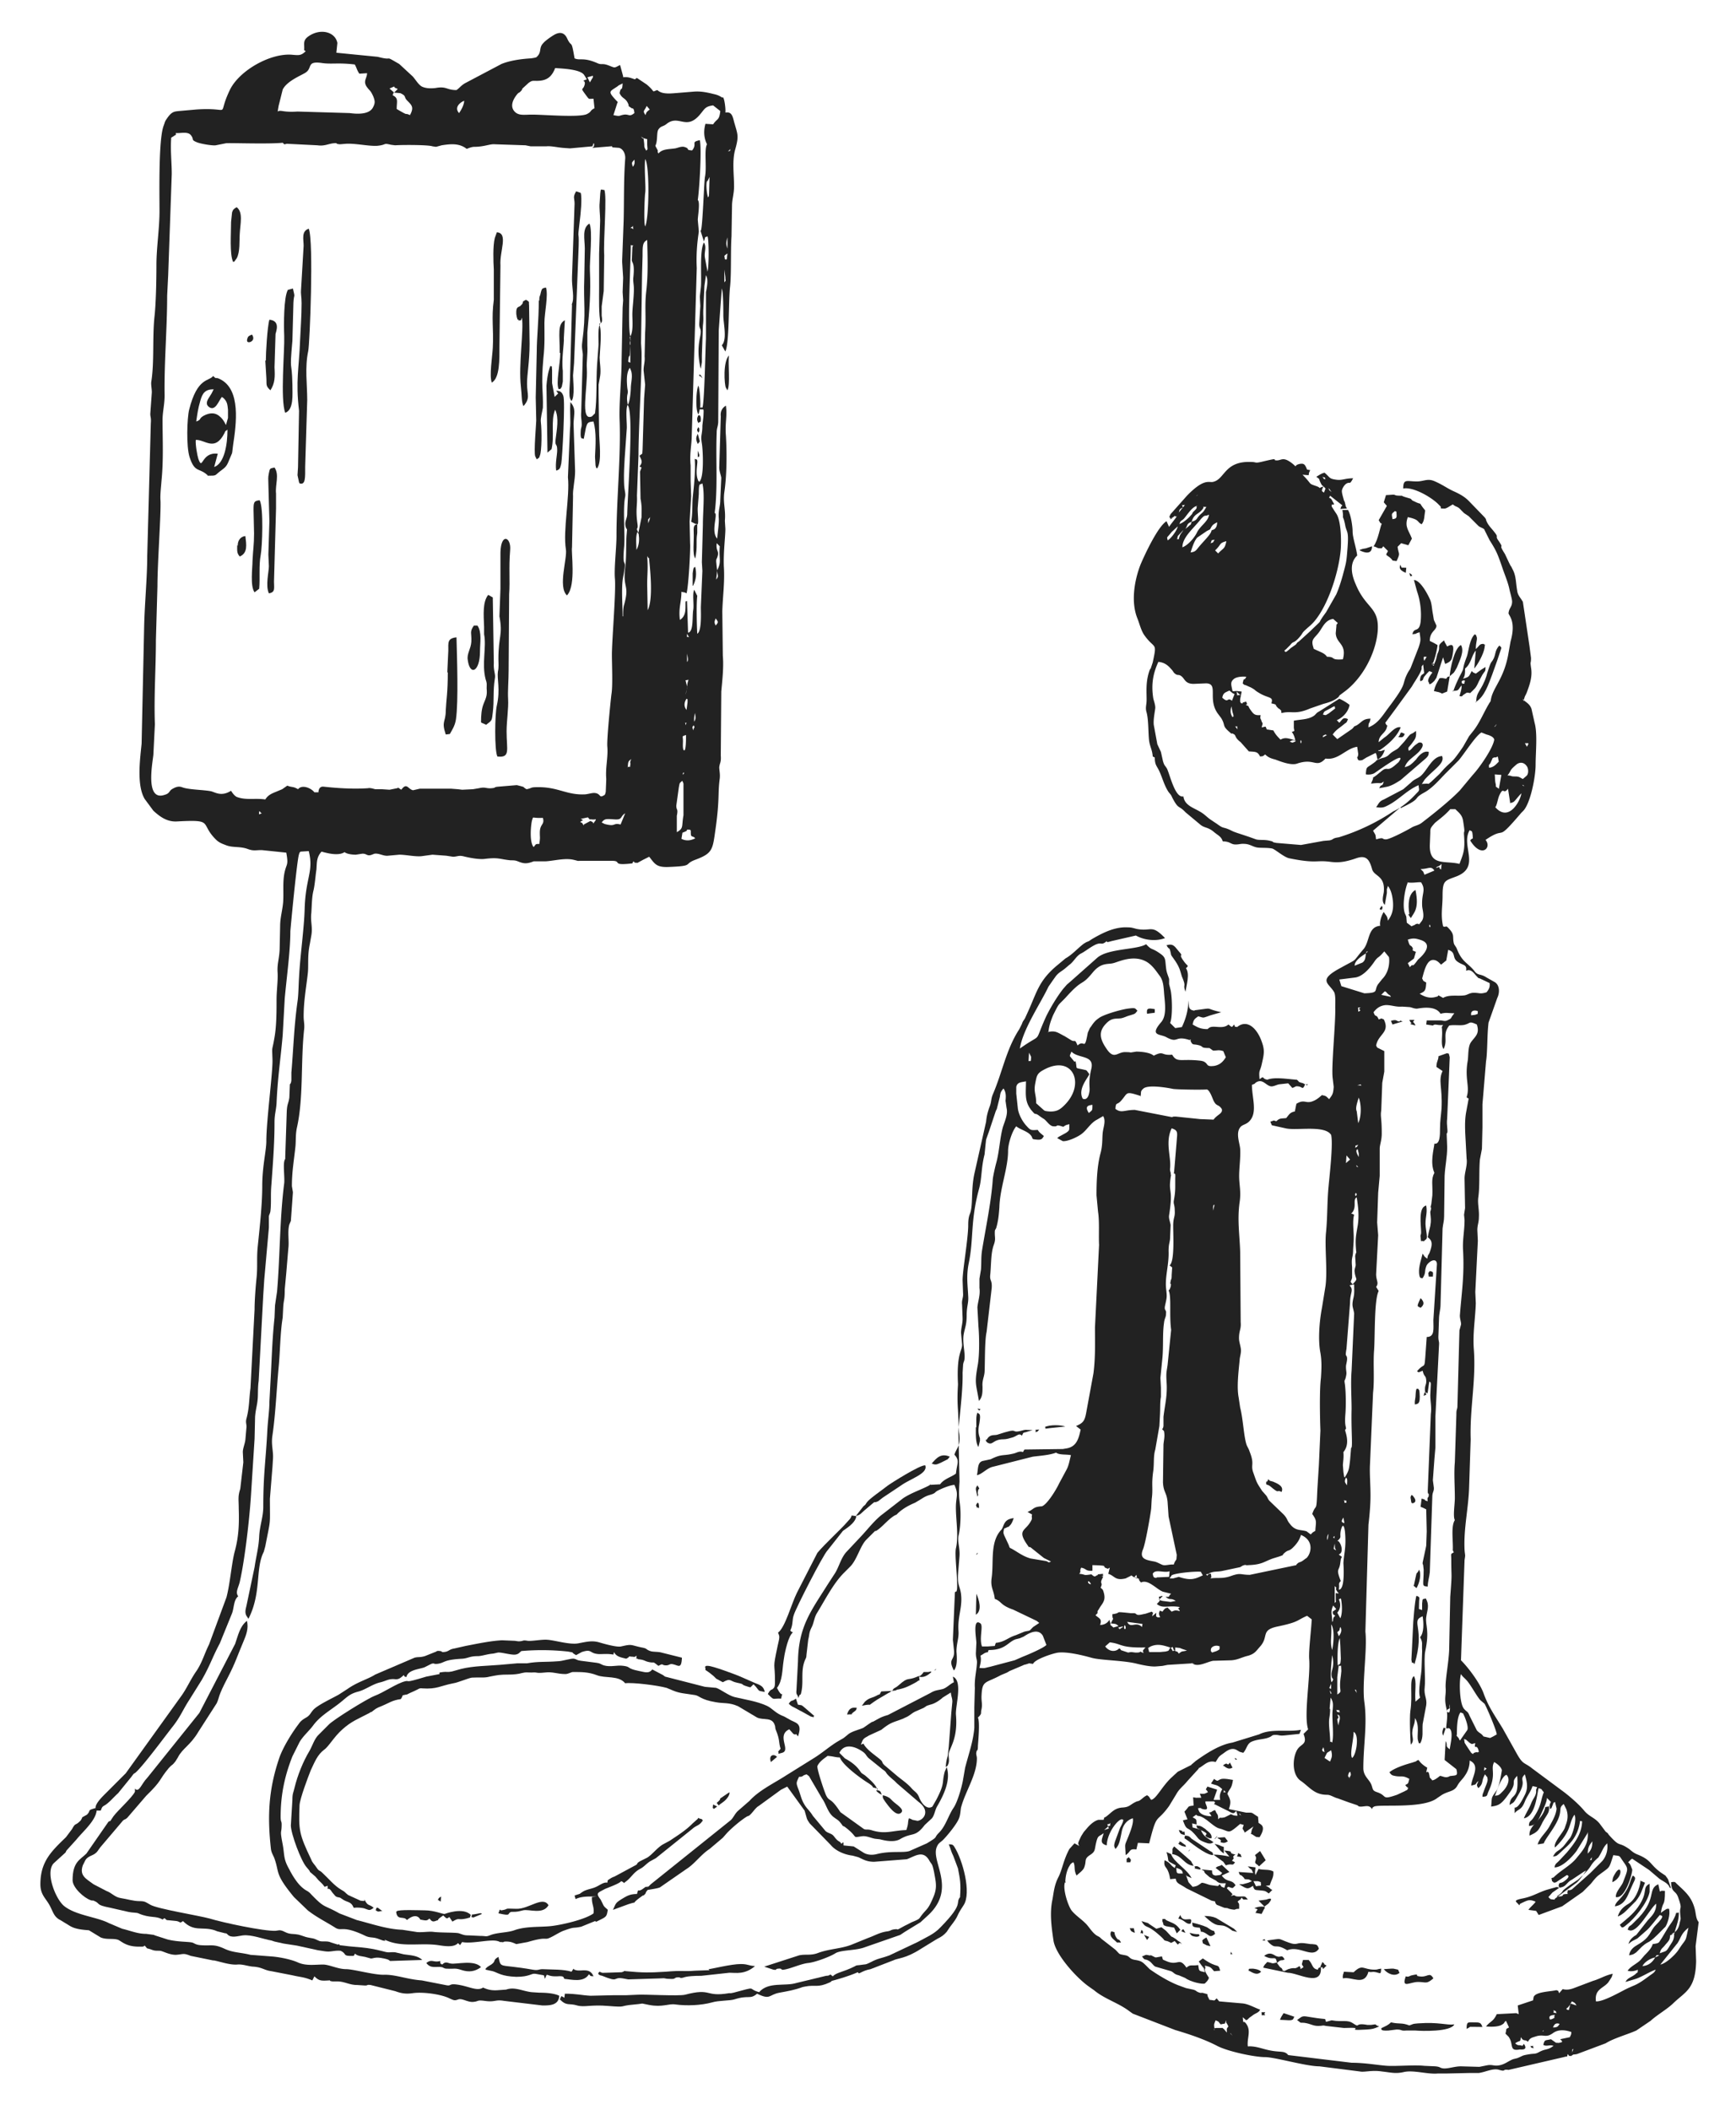 <svg xmlns="http://www.w3.org/2000/svg" width="326" height="396" fill-rule="evenodd" clip-rule="evenodd" image-rendering="optimizeQuality" shape-rendering="geometricPrecision" text-rendering="geometricPrecision" version="1" viewBox="0 0 3396 4125">
  <style id="style2">
    .fil0{fill:#222}.fil1{fill:none}
  </style>
  <path d="M3114 3631c-1 9 1 4-4 6zm-46 72c-20 0-1 5-23 5l7-5c10-9-2-2 20-18l15-10c31-28 20-25 36-40 6-6 1 1 6-7 6-10 7-16 15-24 2 13-2 26-10 35l-19 19-4 4-36 32c-10 5-7-4-9 8zm38-79c0-12 3-16 9-24 0 11-2 17-9 24zm-182-112c4-10 13-39 23-42 9 9 1 24-7 32l-5 5c-5 4-5 3-11 4zm-284-35c-2-5-4-2-2-9 3-7 4-2 4-2 1 5 1 4-3 11zm263-15l1-7c4 4 7 1-1 7zm-299-40c3 12 1 14-2 22l-2-1-9-6 5-10 8-5zm-888 78c0-9-17-23-24-29l-6-4c-4-3-7-15-33-29l-11-11c10-20 32-12 46-2 7 5 6 8 12 13l26 21c13 9 0 3 24 23l5 5 42 36c23 17 11 35-2 37l-10-2c-8-4 5 1-7-3-3 11 0 8-5 23-29 1-41 9-69 0-8-2-10 0-14-2l-46-33c-20-31-21-19-28-33-4-9-18-51-17-57 4-9 12-14 20-20 13 1 15 3 24 3 5 15 42 42 57 51l4 3c8 7-2 3 13 7zm873-84c4 17 1 6-1 9-2-6-3-1 1-9zm297-8c-3 16 3-2 7 17-6 3 0 0-6 1-9 2-2 6-9 1l-10-15c-4-7-2-1-4-12 6 2 3 1 7 4 13 10-9-4 3 3 7 4 4 3 12 1zm-241 29c-5-8 3-35 3-51 12 6 5 46-3 51zm205-45c0-11 0-35 7-44 7 3 4 0 7 6 2 4 10 24 6 29l-14 20-2-3v-1l-5-6zm-232-18l-2-12c0-4 5 0 0-10 4 2 5 1 5 9l-3 12zm3-26c-9-2-4 0-7-5 8 2 5-2 7 5zm-20-7l2-22c5 8 5 12 4 24-2 16 3 49-1 64-7-7-2 12-5-21-3-31 1-24 1-45zm235 0l-1-9c2 5 2 12 0 16-1 0-8 0-3-6l4-2zm-234-33c-2-6 2 1 2 1 1 2 0 6-2-1zm273-15c7 10 17 28 22 32l7 6c2 2 23 50 24 60l-7 4-6 3-13-3c-5-7-8-6-13-12l-14-28c-4-10-5-7-11-14-9-10-10-55-6-68 4 7 9 8 17 20zm-221 17l-4-7c4 3 2-3 4 7zm-50-8c-5-2-4 0 0-10zm15-46c5 5 4-8 5 11l-1 10c-5 33 5 28-7 36v-34l3-24zm-14 33c-4-6 0-43 1-53 6 24-3 29-1 41 1 8 6 3 0 12zm-306-62v-6l9 1 5 2 9 3c-12 3-8 0-16 6-3-4-1-3-7-5zm70 0c-2-7 9-12 17-8-1 6 2 5-6 9l-9 3-3-4zm-70 0l-5 1-2-4-1-1-1-1 4-2c4 12 3 5 6 6zm-10-5c-4 6-1 5-9 7l-11 1h-21l-2-8 5-3c14-6 25-2 38 2zm-96 4c-3-3 0-2-4-3-5 6-18 8-27-4l9-8c25 3 19 11 70 10l-2 2c-3 4-4 3-2 9-13-6 0-1-14-1-7 0-8-2-16 0l-15-5zm-258 0c32 0 37-16 52-21l8-2 7-3c4-2 27-20 38-2l7 18c-5 6-38 20-46 23l-16 7-49 13c-10 2-8 3-20 2 2-9 4-15 2-24 6-3 7-5 11-6 4-2 2 3 5-5zm682 30c-1-8-1-45 4-53l1 14 1 26c-1 13-1 9-6 13zm-11-30c-5-17 0-27-2-50 7 8 5 37 2 50zm10-35c7-5 3-4 6-10 4 6 1 13-3 18zm-417-9c0-7 3-4 3 0 1 3-3 5-3 0zm-2-1l-2 1-6 4c4-4-10-2 7-6zm37 0c-12-12-22 4-29-10l30 4zm608-19l-2 6zm-570-9l4 4zm334 17c0-16-4-17 2-31l6 7-7 5c1 7 0 4 5 8l-3 3-1 3c-1 4 1 3-2 6zm10-17c7-8 7-18 3-26l4-2c2 8 4 28-1 39zm-5-52c8 8-2 0 5 11l3 3c-7 2-6-7-6 12 0 6 2 3-2 7zm-482-6c-2-6 2-3 4 0 3 5-3 1-4 0zm95-10c-5-2-7 1-1-6zm141-8c-5 5-2 4-6 1zm-103 8c-7 0-6-5-7-8 5-10 22-1 33-5l-1 11-24 1zm-38 0c10 5-1-1 8 9 14-7 30 13 43 18l16 4c-8 7 0 6-11 6 10 8 9 1 20 8l-10 2-16-2-7-2 5-5c4-4 1 2 2-3l-7 2c1 8 5 5-4 14 12 10 22 2 45 6-7 7-3-1 0 8-8-2-9-2-16 1l-8-8c-5 2-3 0-7 4l-3 4-5-2c-6 11 7 14-5 13-2-3-3 2-2-9l-1 1-7 6c1-10 4-4-1-9l-12 4-5 1c-16 4-11-2-18-2h-6c-38-4-14-1-36 2 0 14 4 4-1 14l-2 4c11 1 10 1 15 5l-3 1-7 2c-11-10-2 1-8-15-3 6-10 10-18 10 4-12-1-12-9-19l3-3 1-1v-4l2-3 3-5c7-10 11-15 7-29-2-6-1-4-6-9 6-12-4-5 5-21-18-10-11 6-23-5-18 3-10 0-24-1 5-5 0-4 4-12 11 2 8 7 22 6v-11c35 1 17 2 27 6 6 2 2 1 7-1l-3 12c13 4 13 14 34 9l10-5 1-1c3 2 5 4 11 6l1-6zm70-6c11-4 44-7 55-6l4 7c-15 7-23 11-47 3l-11 3h-7l4-6zm70-2c10-6 16-3 29-6l33-7 5-3c9-3 2 0 12-1 26-1 30-7 47-13l13-4c11-4 3-1 10-7 8-7 8-2 17-11 7-7 12-14 15-24 26 11 20 36 11 45l-3 2c-11 9-10 4-16 10l-1 1v1l-91 19c-20 0-17-5-39 3-16 5-23 2-38 4 3-6 2 4 1-9h-7zm250-46c-7-3-5-2-3-13 1 9-1 7 3 13zm-17-20c-3-6 2-12 2-12zm19 2c10-9 4-7 7-21 3-12 6-12 8 2 3 31-2 43-3 62 0 3 4 52-9 52 2-11-2-11 4-17l-1-2c-9-24-2-16 0-34l1-7 1-2 1-2-1-1-3-2-1-1-1-1c10-3 5-21-1-26zm-5-10l-1 5c-3-4-2-2 1-5zm19-25c-6-2-7-3-2-11zm4-40c-7 0-2 2-5-5 7 3 4-3 5 5zm-1-49c4 2 2 11 2 15-4-6-6-7-2-15zm0 0c-4-2-3 2-5-11l-1-13c0-6 2-14 1-26 10-12 8-27 4-40-2-8 1-1 1-7 0-3-3-6-1-29 1-15 1-39-1-56-2-12 0-5 2-16 2-8 0-9 0-19 0-5 3-12 2-18s-4 0-1-17l7-90c0-21 8-24-1-34l9-2c0 12 1 18-2 29-3 15 0 15 2 28l-5 112c-2 25 0 51 0 75-1 38 2 68 0 75l-1 1-2 24c-2 17-2 20-10 33zm-260-522v-7c1-6 0-2 3-5zm270 6c13-12 2-27 11-32 3 18 5 36 2 55-4 23-5 27-3 51 1 2-1 2-2 9l1 17c0 4-3 9-2 14 2 17 8 11-4 24-6-7-3-4-1-13v-21c-2-20 2-17 2-34l1-16c1-18-3-38 1-52l-4-2zm8-38c0-2 2-4 3 0 0 2-3 6-3 0zm3-54c-2-6 2 0 3 1zm-20-22l7 8-8 7zm24-5v8c-9-15-2-15-2-15l2 8zm-7-10c2-7-3-2 6-6-3 5-2 4-6 6zm-361 53c1-7-2-5-1-14 2-22-10-50 3-77 13 4 11 9 10 23l-5 60c-2 14 3-4 2 15v16c0 17-3 26-3 30 0 5 2 7 2 16 1 15-3 13-3 31 0 20 3 69-7 77l5 4-1 15c0 10-1 6-2 12-2 10 2 0 0 11l-2 5-2 2c6 11 1 48 5 77l-7 69c-2 14-3 14-2 32 2 27-3 44-6 69v18c-2 12-7 1 1 10 2 10 0 16-1 26l-1 74c1 20 7 19 9 38l2 29 16 75c-1 12 0 7-4 14l-2 5c-6-1-15 2-20 1-3 0-12-6-18-7-16-3-30-5-22-24 5-12 15-70 16-80l1-18c3-22-1-27 3-55 2-15 0-29 4-42l8-46 1-19c1-16 0-27 2-38v-18l-1-19 4-40c2-23 0-46 3-67 1-10 4-11 4-19 1-8-4-5-2-15 4-18 4-17 2-35-2-23 6-46 5-72 0-16 3-17 3-28l1-23c-1-6-4-13-3-19 9-58-3-39 4-80zm-59-153c2-9-1-10 6-16 10-8 49-1 58 1 7 1 52 2 66 1 6 2 11 18 13 22 6 12 9 6 16 16 3 9-9 11-16 21l-26-1-48-5c-9 0-4 1-8 1l-72-14c-21 0-26 7-38-2 1-15 3-6 12-17 13-15 7-18 38-8zm-101 32c-10-15 2-15 7-16 0 12 0 10-7 16zm524-3c-1-4-3-6 4-27 5 13 5 32 1 45l-2 5-3-24zm8-53c0 4 8 2-7 2zm-635 37c0-18-5-21-2-38 3-15 3-20 16-27 57-32 84 27 41 69-8 8-15 13-30 12-10-1-8-1-15-7l-10-9zm75-81l-9-11v-2l3-7c13 14 45 6 39 33-7 29-2 37-4 46-3 19-13 13-13 13-10-19 10-40 13-48-7-9-4-7-12-9-18-4-11 0-15-16h-1zm-89-18l4 8c0 14-2 6-5 9zm679-14l1-4c6-19 26-23 14-47-8-3-2-2-10 0-5-12-6-2-10-14 6-8 13-13 24-14 12 0 19 4 32 3l15 1c5 1 8 3 14 3 7-1 36-7 46 10 12-3 13-1 27-1l-3 4c-4 5-2 6-9 9-5 3-8 2-14 1h-28l-1 8 13 2c5-4 7 0 20-1-4 6-2 2-2 11 1 11-3 28 3 36 9-19-3-28 11-46 10-2 24 1 32-2 10-3 7-7 22 0 6 18-3 23-11 34-7 9-5 27-7 38-6 35 5 50-2 70l1 1 1 1h1l1 1-5 27c-3 17-2 35-1 53l2 37c2 13-4 27-4 39l1 58-2 13 1 10c0 21-4 38-3 58 3 51-3 86-6 127-1 7 3 16 2 20l-3 11-4 150c-1 7-2 4-2 15l-3 93c-2 22 0 45 0 70 0 12-4 36 0 43-8 12-3 41-4 59l2 4c-7 4-5 2-5 14 0 41 2 20-2 73l-2 98c0 26-8 63-7 80 1 15-3 19 1 38 4 17 1 26 0 41 4 1 5-2 8 2 6 8 0 30-1 39-10-7-3-7-8-16l-2 37 23 18c3 12 1 12-9 13-8 1-1 0-7 2s-10-1-16-2c-11 9-13 8-15 9-8-10-3 0-7-15l-1-1-1-1-3 1 2-9c-7-4-13-9-17-15-9 3 0 1-6 3l-6 2c-14 4-34 10-45 19 3 4 4 6 10 7 13 3 15-2 29 6-3 10-1 8-8 12l4 5c6 9-3-9 1 3-4 4 1 0-6 4l-15 7c-32 11-18 2-39-5-9-3-8-5-11-14-4-11-16-17-16-33 0-45 8-86 2-129-5-36 6-103 2-138l6-209c2-17 4-38 4-57 0-22-2-44-1-61l6-140c3-26 0-57 2-83 2-27 0-99 9-116l-5-8c6-8 0-12 0-25l4-76-2-25 2-58 3-33v-53c0-8 4-16 4-30 0-32-3-32-1-45l2-54 4-22v-40l-14-7zm186-59c-2-11 9-10 13-8-1 7 2 4-5 7l-8 1zm-221-7c0-11-2-8 5-8-10 5 6 3-5 8zm-606 40c1-13 5-23 9-33 13-26 9-18 25-35 35-39 29-20 52-48 17-21 30-16 41-19 9-2 40-18 66-2 11 7 18 18 24 26 7 9 8 19 9 32 1 18 7 46-6 60-23 27-1 22 11 29 24 13 15-5 47 6 3 1-4-6 0 1 4 9 5 6 14 8 14 3 3 6 23 6l7 5c10 0 10-2 20 1l5 12c-5 8-11 15-23 17-17 2-10-4-21-9l-4-1c-40-5-47 5-57-12-21 2-16-7-32 0l-4 2c-9-8-33-8-34-8-19 3-5 1-21 1-16-1-22 16-37-6-14-20-16-34-2-49 11-12 18-10 29-11 7-1 11-4 19-6 9-3 9-2 14-9-5-5-3-6-19-4-14 2-49 12-57 19-6 4-9 8-12 12l-2 3-3 4-4 9c-7 38-6 12-20 25-6-14-4-6-12-10l-13-8c-14-7-18-12-34-8zm664-75c6 6 2-1 6 6l-19-4 7-7c7 4 0 0 7 6zm114-64l4-22c16 5 7 15 18 23s19 5 17 18c10-5 16 6 21 11 6 6 1 2 6 4l19 9c1 7-1 12-6 18-13 4-13 1-25 1-8 0-12 4-18 5-14 2-30-2-42 5l-9-5c-4 4 2 1-5 3-17 5-29-5-32-6 11-5 12-6 13-22-8-5-4-1-8-8 4-14 9-39 24-36 6 1 10 6 13 9l10-8zm-157-15c-1 8-1 14-7 18l-15 6c0-10 14-19 22-24zm-20 47c16-3 30-21 38-33 7-9 5-3 18-18l9 11c1 3 3 27-13 43l-8 10c-9 13 3 17-27 18l-45-14-4-13zm20-47c2-5 0-3 4-4zm98-3c-13-5-2-2-8-10-3-4-4 1-8-14 10-3 14-3 26 1 29 10-6 38-6 38-15 21-7 4-16 15l-4-8 12-9 4-14zm26-50c0-6 2-2 2 0 1 2-2 2-2 0zm-44-86c13 2 21-1 28 0 10 16 1 20 2 45 0 8 6 22-1 31-9 12-2 2-12 6l-1 1-7 3-1-1-8-6-1-12-3-7c-5-15 0-46 6-60zm35-14l-3-7-5-5c16 0 20-7 27 3l-19 8zm22-14c3-4 4-2 9-6l2-2-1 11c-8-5 3-7-10-3zm-12-44l1-25c0-8 0-9 8-18 2-3 19-14 31-28h10c7 7 13 11 15 22 5 31 1 16 2 29 2 29-1 35-9 56-27-7-58 5-58-35zm129-76c3-6 4-15 7-22 9-19 7 0 17-13l4 26v2c10-2 7-3 22-19 0 10-23 59-51 27zm53-41c-2-4 3 1 3 1zm-47 6c-8-6-5-2-6-9-2-8-1-11-2-19l13 1-5 28zm17-26c8-10 3-9 16-20 6-6 15-7 21 1 4 4 5 16 0 20l-7 6c-6-3-7-5-15-5-10 0-4-1-14-2zm-29-34c10-4 0 2 10-3l2 10c-6 6-10 11-19 12-1-8 0-4 3-10l4-9zm63-29c9 0 8-1 4 7zm-243 127l2-1c42-20 19-16 45-30 16-9 30-26 41-37l25-25c10-11 33-48 45-55l10 4c4 1 14 4 15 10-2 16-28 54-42 69l-25 30c-18 19-53 47-74 63-6 5-13 6-19 9-10 6-44 24-52 24-9 0-2-5-19 0-2-12 0-6-6-17l54-46zm-196-131c0-2 1-3 2 1 0 1-2 7-2-1zm-9 0c-8 4-6 3-12 1 4-3 9-4 12-1zm53-7c1-5-3-2 3-5 3-2-1-1 5 0l-9 5zm337-23c-3 3 0 2 0 1 4-5 3-5 0-1zm-504 7l-5-6c6 2 3-5 5 6zm-10-24c-5-8-4-14-2-21l2 11c4 12 1 8 0 10zm177-5c3-8 2-5 16-13 10-6 6-2 8 1l-13 10c-6 3-4 4-11 2zm392-28c-2-5 2 0 2 0 2 3-2 1-2 0zm-552-10c-12-1-6 4-9-7l1 1 3 3 4 3zm-37 5c2-10 6-10 14-14l6 5 4 2-5 13c-10-8-6 6-19-6zm411-65c-1-6 2-2 3 0 1 4-2 2-3 0zm-16-7c-3-12 2-7 5-8zm-216-24c-7-19 1-19 11-33 7-10 12-23 27-25l9 8c-4 6-2 0-3 9l-1 11c1 21 22 20 14 51-26 2-13-5-31-5-6-8-11-8-27-16zm-193-192c13-12 7-14 22-18-3 16-6 13-16 24zm-9-14c4-7-1-5 8-7-4 7-2 5-8 7zm-62-7c-3-5-5 7-2-7l11-12c-5 9-6 6-9 18zm-22 1c-1-8-3-2 8-16l12-11c-2 9-13 23-19 27zm83-21c5-9 5-9 14-14 0 14-9 15-9 15l-2 1c-1 8-16 21-27 35-4 5-6 7-14 8 4-12 7-22 13-29l19-13 2-1zm-36-15c-2 8-1 4-6 9l-6 5c5-8 2-10 12-14zm-18 50c0-20 22-37 36-55 10-11 7-4 16-9-1 13-16 21-23 34-5 11-18 26-29 30zm-7-68c2-7 1-6 8-10l-8 10zm25 18c5-16 13-14 21-24 6-7-4-5 8-5-5 8-5 9-11 14-9 8-6 12-18 15zm-24 5c3-9 3-5 9-11 7-8 17-25 27-25-6 2 1 1-4 7l-5 5c-3 4 0 2-4 6-4 5-15 15-22 17zm7-33c-2-8-4-3 4-5zm28-24c-4 3-1 1 1 0h-1zm263-6l-5-4-1-4zm-12-25c-3-2-1 3-6-5 8 4 3-2 6 5zm-286 65c-7 12-15 20-20 28l-1-2-4-9c-17 10-43 66-51 85-12 31-19 73-6 105 4 10 7 23 13 32 21 30 26 12 17 54l-4 12-1 1-1 2c-8 22-6 41-6 58 0 11-3 15 0 25 4 15 3 40 5 56 2 12 6 17 7 30l4 2c0 15 4 16 9 27 6 13 9 26 17 39 4 6 5 5 8 12 13 25 12 14 26 29l30 25c8 6 14 4 25 13 8 7 15 9 18 19 15 0 15 6 25 6 9 0 9-2 20-1 9 1 15 6 23 7 6 1 20 0 29 2 6 2 23 17 33 19 54 11 52 3 81 7 16 2 28 0 44-5l6-2c20-7 26 3 31 21 4 15 26 12 23 45-1 7-5 19 2 25l4-23v-5c0-5 0-1 2-9 7 9 9 21 10 32 1 15-2 25-10 36-1-10-4-10-8-17-4 5-9 20-7 27-25 2-20 31-33 46-24 28-8 16-44 36-47 25-23 30-13 48 3 6 2 22 2 30 1 30-8 116-5 138l2 17c-1 13-2 15-9 24-7-7-6-6-14-8-6 5-11 10-21 13-12 3-14-5-29 4l-3 15c-10 2-11 6-17 13-10 1-13 0-19 6-8-1 0-3-12 1l3 7 27 6c21 5 77-7 89 13 4 18-3 78-5 100-3 30-2 60-5 90-3 28 3 74-1 105l-7 43c-5 26-8 63-3 88 3 18 2 33 1 49-3 24-2 76-1 103l-3 67-3 48c-2 49-2 25-10 48 10 14 7 15 6 33l-5 3-4 4-8-6c-12-4-22 0-33-15-6-7-4-10-13-19l-26-25c-4-4-4-7-7-11l-8-9c-11-17-10-15-17-35-6-16 2-16-6-38l-3-8-4-8c-6-16-7-51-13-74l-3-20c-4-21 0-52 2-73 0-6 4-15 2-24-2-11-4-13-3-25 1-10 4-13 3-25l-1-138c-1-32-6-63-1-97 3-21-1-33-1-51 0-16 3-35 2-53-1-12-10-33 2-44 5-4 11-4 17-11 15-17 4-45 4-70l5-2 1-1 1-1c14-10 20 6 31 7 5 0 10-3 15-4l18-2 8 9c7-2 5-4 12-3 8 1 8 8 13-4-7-4-5-2-10-4s1 1-6-5c-16-1-44-6-58 0-6-2-3 0-9-5l-2 1-4 3c-2-20 1-13 5-33 4-17 5-25-1-41-8-23-27-45-48-28-6-2-2 3-6-5-5 7-4 5-11 0-11 10-28 1-37 6l-4 3c-14 0-20-4-29-9 2-10 4-11 11-16 12 3 7 4 24-2l21-6c-36-8-11-9-51-4-3 0 2 2-6 0-8-3-6-10-7-19-1 20-5 35-13 52l-13 2-10-10c5-12 4-50 1-64l-3-12v-10c-2-7-5-12-6-22-2-16 0-20-12-28-17-12-15-5-27-18-17 11-73 8-95 26l-53 47-7 6-7 8c-12 15-25 37-33 53-27 59-4 30-52 64 6-38 41-89 56-121l9-13 5-7c6-8 12-10 19-16l7-6c10-7 14-18 24-23 8-4 20-14 30-18 11-4 9 3 20-6 2 0-4 4 9 0l48-11c16 9 39 12 57 5-27-28-26-12-56-18-11-3-11-3-24-3-23 1-44 12-63 23l-6 4-5 2-5 3c-13 10-22 21-36 29l-18 15c-35 30-38 52-56 91l-5 11c-3 5-4 5-6 11l-5 10c-26 40-33 84-52 128-4 10-2 14-7 26-3 9-5 16-6 27l-23 102c-7 33-2 63-9 79-3 8-3 16-3 24-1 30-11 86-11 105l1 28c0 7-3 11-2 20l1 27c0 11-3 18-3 28l2 23c0 13-11 17-8 77 0 5-2 24 0 51l2 43c1 5 2 16 0 23-1 6-6 12-9 21 11 12 5 17 3 37-9 7-23 10-31 21l-19 1c-2-4 2-2-2 1-17 9-34 14-51 25l-40 31c-15 11-28 28-41 42l-31 33c-11 13-14 30-23 43l-13 20c-32 51-57 82-58 150l-3 57c-1 9 2 7 4 15 4-14 3 1 6-14 4-21-2-40 7-61 3-6 2-5 3-13l3-26c3-12 1-13 7-25 4-8 5-19 10-27 16-26 32-58 53-79l11-11c14-13 20-40 32-53l17-17c4-3-1 2 6-3 10-7 21-21 33-28 6-3 2 0 7-5 10-9 21-15 33-20l5-3c9-5 13-9 23-12 14-4 9-5 17-9s22-10 32-11c8 18 4 21 3 39-1 26 6 59 0 85-3 13 4 62 2 81-2 7 1 1-4 5l-4 93 2 19c3 23-13 16 0 41 7-8 6-25 5-37 0-16 5-26 4-40-2-29 8-46 5-72-2-16-7-17-6-38l3-37c1-15-4-27-2-39 3-13 4-27 4-41 0-29-5-26-2-65l-2-91c-1-18 9-81 8-122l1-16c1-7 3-6 3-16 0-12-4-28-2-42 2-13 6-19 6-38s4-24 3-38c-1-22-4-39 1-64 10-48 3-82 20-145 6-21 4-41 11-68l2-20 1-9 6-17 13-39 1-2 1-2 6-24c1-8 2-10 7-16 5 7 5 15 4 24l2 14c3 12-3 25-7 37-6 21-7 48-13 70-2 7-7 29-7 34-3 43-14 95-21 138-2 14-1 23-2 37l-3 18v18c2 14-3 26-4 38l2 37c2 23 2 55-1 74-7 39-4 36 2 72 7-8 7-16 7-28-1-12 3-18 4-28 1-16 0-62 4-79l10-86c1-16-4-13-3-25 2-17 1-43 7-59 4-11 2-14 2-23s1-5 3-11c4-14 5-26 6-40 1-37 17-76 17-110 0-14 8-39 16-48 7 6 20 9 27 16 8 8 0 9 13 10 10 1 11-2 14-7-7-6-8-6-12-12-14 1-14 1-23-9-8-9-15-23-16-34l-3-28v-13c2-10 11-9 19-11 0 22-3 37 8 53l2 3 1 1c11 13 3 1 17 12l6 4c6 3 12 15 20 15 11 1 1-5 19 1 4-3 6-4 12-5-1 11 2 11-7 17l-11 6-2 1-4 3 11 6c10 1 31-9 38-15 10-8 17-21 29-27l12-7c6 10 0 22-1 34-1 11 0 23-4 38-7 26-8 56-8 83l3 32c3 19 1 45 2 65l-8 161c0 31 1 59-3 90l-14 76c-3 17-6 21-20 27l9 7c-4 18-8 34-29 37l-6 1-75 1-3 5c-7-3-13 2-19 3-21 5-22 0-44 11l-14 3c-13 2-10 17-13 28 9-1 19-13 30-16l79-20c15-2 33-3 46-8 6 5 20 3 29 5-3 11-4 20-9 29l-14 26c-6 13-24 42-34 45-18 1-15 6-28 11l9 5c-2 7 2 6-3 14-10 18-26 16-8 43 9 13 2 3 9 8l25 20 14 7c-7 3-3 1-10-1l-30-5c-14-4-23-11-35-18-7-4-5-1-8-9l-8-17c-3-7-2-7-1-14 1 0 1-2 2-1l4-2c6-3-1 3 6-4 3-3 5-8 7-14-13 2-17 6-21 17-3 7-2 4-6 9-19 24-12 60-16 90-3 20 4 24 6 42 14 5 10 12 36 21l46 22 5 4-12 8c-9 9-4 6-17 9l-17 7c-16 5-21 13-39 15l-2 6-14 1h-11c-6-16 3-40-3-45-16-12-8 30-8 38l-1 20c0 11 3 13 2 21-1 15-5 30-4 47l-1 38v40c-2 26-11 51-18 78l-4 23c-2 13-11 45-19 56-10 15-15 35-28 48-12 12 1 6-24 21l-34 15c-13 4-36-1-64 6-8 2-18 2-26-3l-19-12-20-2c0-8 0-7-4-3-4-7-5-2-14-14-5-7-11-6-17-11l-25-30c-6-10-12-14-17-23-6-10-7-19-12-31-4-11-3-11 2-22 5-1 1 1 6-1s-1-1 9-4c3 3 4 2 6 6l24 41c8 11 11 27 22 36 9 7 9 5 16 14 5 7 1 2 7 6 29 22 11 21 34 18 8-1 18 4 25 5l9 1c5 1 27 8 41-1 23-13 28-2 47-27l14-13c5-6 6-16 10-23 14-24 27-52 19-77l-1 2-3 7c-6 23 1 21-16 54l-8 14c-10 7-21-5-26-18-4-10-8-10-15-18-8-9-17-15-27-23l-26-22c-6-6-2-5-7-10-10-9-27-19-34-32l-5 2 2-5c3-8 6-8 14-13l24-11c20-16 23-14 43-22l2-1 2-1c8-3 13-9 20-12l16-7 6-4 6-2c4-1 12-3 24-13l1-1 16-10c1 9 3 11 3 18l-2 21-5 67-2 18c-2 7-3 10-4 22 5-5 2 1 5-6s0-14 1-21c3-13 18-30 14-76-1-18 14-66-6-74l2 11c-7 3-13 10-21 13-11 3-15 2-25 8l-83 43c-14 4-16 6-29 13-5 3 3-2-3 1l-6 4-10 7c-9 4-23 7-30 13-11 9-7 6-19 13-17 10-31 23-49 34l-53 33c-23 15-53 29-72 50l-23 20c-6 6-9 14-14 18l-156 125-1 1-4 4c-11 4 8-3-3 0h-2l-7 5c-10 6-6-4-10 9-14 0-20 4-30 10-13 8-11 9-17 21l30-11c25-8-1 4 27-16 4-3 1 1 5-3s0-2 6-9c6-1 20-3 24-5l52-36c16-10 28-28 45-39l26-22 7-8c9-10 29-27 41-34l3-1c6-4 13-16 19-19l44-32 12-6 34 47 4 14c1 4 4 8 6 11l41 42c9 11 26 19 43 21l11 3c9 4 16 9 31 9l64-5c16-6 31-18 43 1 6 11 6 5 10 23 4 22 7 32-2 52-11 26-13 20-26 39-3 4-14 7-19 10l-10 5-11 6c-6 3 0 0-9 1-8 1-7 3-14 4-15 2-24 8-38 13l-32 13c-20 8-43 8-65 16-15 6-25 2-38 5l-68 22 18 6c10 1 1-1 9-2 10-1 4 3 11 2 14-2 32-11 47-13 13-1 43-12 54-19s40-5 58-12l69-24 9-6 31-19 1-1 12-11c60-54 5-107 19-136 3-7 7-8 12-13 8-8 27-31 31-42 3-7 3-17 4-21 8-31 31-64 31-96 0-5-2-8-1-12 1-7 3 0 3-13 1-13 4-47 0-55l3-3c5-6 2-5 4-13 2-10 0-14 0-24 1-34 7-26 38-43l12-5 5-3 26-11 2-1 4-1c10-3 3-2 14-1 3-9 40-21 49-22 18-2 47 5 65 10 17 5 59 5 86 11 12 3 30 7 41 6l12-1 10-2 48-3c14 3-11-4 4 2 11 4 26-5 37-7l36-1c13-1 20-6 33-9 13-4 15-9 24-19 16-19 0-31 33-38 43-9 37-12 58-21l9 7c-1 22-6 59-5 77 3 34-11 111-2 138l-9 9c9 23-7 18-14 34-8 17-8 47 9 58 17 12 26 27 51 27 7 0 13 5 21 7l22 8 15 5c7 3 0 2 6 3 9 1 18-5 24 5 2-5 0-2 4-5 12-5 97 5 124-17l6-4c14-10 26-7 33-20 5-9 10-12 15-20 5-7 9-17 9-29 22 10 4 32 3 49 13-3 6-2 14-9-2 7-5 7 0 14 11-10 5-13 13-27l3 4c2 3 1-2 2 5 1 5-4 14-7 23-2 6-3 6-3 12 11-1 8-2 12-11 16-34 3-43 11-57 0 0 13 7 15 16-2 12-5 30-10 39-12 17-9 12-11 32 15-2 20-4 36-27 16-22 1-19 15-33 4 50-13 32-15 57 7-5 7-3 12-11l8-14c13-25-2-23 10-35 4 15 7 26 0 40-5 10-13 26-20 25v11c7-9 13-5 20-23 5-12 11-18 15-30l9 2-2 5v5c-1 8-5 11-9 20-5 13-10 19-15 31 24-4 26-52 29-59 8 3 3 0 10 8-7 18-4 26-21 51-5 7-8 5-8 15 14-1 17-9 24-24 3-7 12-25 11-31l6 6 1 1 1 1c-3 6-3 6-2 14l3-2 2-5c3-7 0-4 5-7l3 13c-1 12-8 24-13 33-7 14-20 23-24 37l12-2c3-10 26-35 31-56 3-12-1-14 8-21l5 10c4 11 3 21-1 31l-2 6c-4 10-23 29-19 38l6-6c27-29 21-43 32-58 5 9-3 38-9 46-3 3-12 16-15 18-8 8-12 6-18 18 7-2 5 0 11-5l13-12c17-15 26-31 29-53l4 1c-1 25-15 43-30 61l-16 17c-4 4-7 5-8 12 15 0 34-20 43-32l21-34 1-3c2 24-10 36-23 52-11 13-28 22-40 33-7 6 0 2-8 5 2 9 0 4 5 9 7-2 1 1 7-3l18-12s10 1-5 12c-8 6-10 0-11 10 3 3 0 3 5 2 10-2 11-10 21-15l21-14 3-2 4-2c-6 8-11 17-19 24l-42 31-1 2c-9-1-7 0-12-5l8-9 13-9c-5-3-6-1-11 0l-14 4c-18 6-27 13-48 17-19 4-10 6-5 13 4-4-4 0 6-5 11-5 14-7 26-2-2 4-12 12-14 16l15 2 5 8 46-17 40-28 16-16c5-6 10-13 17-18 21-16 18-10 27-38 13 2 11 0 17 9 13 19 13 15 2 44-3 8-15 19-14 29 19 4 33-49 32-54-3-7-3-10-8-14l5-5 1-1 2-1 33 22 20 17c7 5 13 7 18 13 4 6-2 1 5 6l-6-18-5-7-6-4-3-2c-22-16-18-24-45-35-8-3-12-7-17-11-23-16-16-1-40-28l-2-3-4-3-12-16c-10-12-20-13-30-25-14-17-39-36-39-36l-62-46c-16-13-18-7-30-28l-28-50c-15-25-28-42-38-70-7-19-28-48-44-64l7-196c2-12 1-7 0-20-2-43 8-82 9-125l3-91c-2-61 11-117 6-178-2-30 3-58 4-88l-1-22 5-100-1-21c0-10 3-15 3-25 1-15-3-27-1-40 3-22 1-49 3-73l4-21 1-42v-45l7-84c3-17 2-54 5-76l17-48c5-10 5-25-5-31l-16-9c-12-8-17-3-24-13-13-16-24-17-34-43-2-5-5-7-6-11-3-13 2-16-9-28-8-9-5-2-12-5-5-23-1-37-1-60 0-31 5-29 28-38 47-19 7-60 25-90 4 3 5-1 6 12 0 9 2 0-5 8 22 36 43 14 30-1 44-30 17 9 70-53l4-4c14-15 24-66 24-90s4-61-2-82l-6-27c-3-9-9-12-15-17 2-10 3-8 6-16 6-16 11-31 8-48-2-15 0-5 0-19l-3-23-13-87-1-1c-3-6-9-11-10-20-3-17-2-29-9-42l-1-2-2-4-1-1-3-6-8-17c-16-25 2-5-14-28-5-8 2-4-6-14-6-8-12-13-16-22-2-5 0-3-4-8l-31-32c-9-9-19-14-30-19-13-6-20-12-36-19-13-6-20-1-32 0-22 1-30-7-30 14 20-4 57 18 70 32 6 6 2 2 4 7 8 0 7 1 13-2l10-6c7 6 9 3 16 11l6 6 9 6 14 14 1 1 4 4c3 3 12 5 12 8l10 20c14 22 16 28 25 54 5 15 11 28 14 43 1 5 5 18 5 23 0 11-6 12-7 23 1 5 15 16 4 55l-5 28c-9 45-28 61-33 83-2 10 0 3-5 12-10 17-18 37-30 52l-8 10-12 21c-24 35-20 25-38 44l-8 9-17 16c-7 5-1 3-9 3-11 1-7-1-12 6l9-14c19-21 40-32 34-46-20 1-29 29-43 40-7 5-11 5-18 12l-15 13-38 20c-10 4-10 9-15 15 13 2 16 0 24-4 21-11 36-29 59-39 1 11 3 9-5 17-12 13-27 26-44 34a409 409 0 0 1-107 51c-14 2-9 4-18 6l-12 1-44 8-48-4-5-1c-5-2 1-1-7-3-11-3-22-1-28-3l-14-5-15-5c-22-7-15-6-28-11-9-3-8-1-19-9l-12-8c-9-6-12-11-23-17-12-7-29-12-31-29-16 4-26-41-32-54-4-7-5-5-8-15l-4-18-7-15-7-38c-1-11 2-24 3-33 0-7-3-14-4-19-4-26-1-47 10-71 12 1 19 7 25 14 5 5 4 7 9 10 4 3 6 0 11 4 7 5 7 15 24 15l24-1c26 0 2 31 24 60l6 8c9 15 1 14 16 27 9 8 0 0 8 4 6 3 1 6 14 16l16 18c13 1 17 0 22 10 8-1 4 0 10-4 6 6 12 8 20 10 8 3 30 12 42 8 35-12 37 10 56-10 25 4 40-20 62-23l2 14c-1 12-4 1-1 10 1 1 0 4 9 2l8-5 18-9c3 5 2 8 4 13 7-4 11-10 14-19-8 2-6 3-13 2 1-1 1-2 2-1l2-1c16-11 33-26 40-44-11-3-22 14-32 20l-11 9c0-14 13-17 16-29 2-8 1 1-3-9l20-27 32-44c5-9 16-24 19-34v-5l3-4 2 17-4 3c-2 1-4 5-4 11l1 2c8-5 2 0 7-9l6-7 2-2 2-2 5 2 1 1c-4 5-11 15-7 19 1 1-1 9 11-3l4-6 13-40 4 13c13-5 13-9 15-20 2-13 2-22-11-14l-5-9-1-3c-16 12-6 10-12 24-3 6-2 10-6 19-4 8 1 3-6 5 5-5 12-38 11-39l-7-4-2-1-6-3c0-19 13-20 13-30l-5-11-2-12c-2-10-2-21-6-29-5-11-19-37-31-37l6 22c7 20 9 42 7 60-3 22-13 9-16 24l7-1 1-1 6-2c2 15 3 15-2 30l-14 36c-3 8-3 6-7 13-14 27 2 16-39 70-11 15-20 30-38 37 0-12 2-5 4-17-15 0-17 7-27 13-10 5-1-1-9 7l-29 20-6-6-1-1-1-1-1-1c7-10 14-13 22-20 6-5 4-1 8-10-10-5-11 1-17 7l-4-4-1-1c12-5 23-17 25-30-5-4-13-9-20-12l-38 24c-7 4-5 3-10 8-11 9-26 8-41 11v14l1 6-5 2c4 5 5 9 7 16-11-2-19-7-29-1-5-5-10-10-14-18l-13-2c-3-8-1-5-10-4l2-7-1-3-1-1v-1c-3-8-3-4-2-12-12 1-14-2-21-12-5-8 0-4-8-8 4-2 2-1 2-4-4-3 4-4-6-1-6 1 3 2-5 2l-2-3v-5l3-15-9-1c-14 0 3 2-9 0-2-11-5-17 2-23 4-4 14-6 25-5-5 11-4-2-7 13 4 4 2 2 7 4l9 4c11 6 5 4 15 10 19 12 30 7 25 21 13 3 6 2 12 8l1 1 1 1 2 1 1 1c5 5 1 1 3 7 20-5 26 4 56-9l26-9c8-2 22-6 30-14l1-2 1-1 8-6c36-26 62-75 66-118 4-49-23-44-43-93-8-18-13-41 3-56-2-16-9-35-9-47 0-9-3-32-9-42h-11c3 18-1 9 3 19l2 8c3 19 8 10 5 48-2 25-2 26-8 48-3 12-9 31-14 42l-20 35c-23 31 1 6-31 37l-22 20-3 2-3 4-10 7c-12 11-10 7-12 6 0-1-2 0 3-4l8-8c6-8 6-3 15-12 14-15 2-7 24-26 32-28 57-105 60-152 1-19 0-54-9-67l-4-6-5-8c1-7-2-2 5-4l-1-2-1-2c-7-11 2 2-2-4-3-4-2-3-6-5l2-4 24 19c-4 4-2 3-4 7l13-1c-4-6-2-5-4-11-1-6 1 2-2-5-1-4-4-13-4-18 0-4 4-11 8-14 9-6 6 4 14-11-15 0-21 4-31 3-17-2-13-4-25-14-7 2-9 4-16 8 9 7 3 1 9 13 3 6 2 2 9 10l-3 8c-4-3-4-2-4-5l1-3 2-4c-13 4-3 4-12 0-20-7-8-2-29-23l12 1c1-7 1-5 3-10l-6-1c-4-9-5-13-15-11-13 3-2 9-14-1-18-14-21-6-30-6-13 0 11-7-31 3-14 3-7 0-22 0-50-1-49 34-72 39-8 2-17-8-51 27l-32 36c-4 8-2 5 0 9 14-5-13 7 5-3 5-3-1-3 7-1zm-967 624c9-4-1-4 6-4 8 0 4 2 6 12 6 4 3 0 8 5-8 4-17 6-27 1l2-12zm-297 29c-8-12-4-46-2-52 3-8-2-3 21-4 4 14-6 11-6 29 0 11 1 8-1 22-8 0-6 0-11 6zm99-41c-5-7 0-3-7-7 6-5 8-2 1-6l14-3c7 7-1 3 8 4 6 1 9-2 7 2l-3 4-1 2c-3-5-1-2-6-5l-13 7zm35-6c6-8 9-7 26-6 15 1 10-6 20-12l-9 22c-16-4-8 5-31-1l-4-2-2-1zm-668-20l3 2c-7 3-5 3-5-4l2 1zm826-61l2 5v62c-4 22 1 25-13 33v-32c3-15-1-10-1-20l5-36c2-10 1-7 6-12zm3-15s-3 5-2 0c0 0 2-4 2 0zm-110-12c1-10 0-11 7-16-4 8-1 7-2 11-1 8 1 2-6 5zm114-63c0 9 0 32-4 30-3-2-2-13-2-18 0-11-3-9 6-12zm14 15l-1 1zm0-24c-2-8-2-6 1-10 3 6 1 2-1 10zm-15-10c0-7-3-4 2-5zm17-7c0-1-1-10 2-17 0 9 2 10-2 17zm-15-23c-3-4-7-11 0-22 2 3 2-4 2 7zm4-59c-4 9-2 18-6 29 4-17 4-12 0-28zm-3-35v-17c0 4 4 14 0 17zm0-55l4 7c-6-3-4 3-4-7zm56-30c5 7 6 7 0 14-3-7-3-6 0-14zm3-94c0 10 4 11-2 18zm-133-20c2 21 8 77-3 98l-1-51c0-17 2-31 0-55 5 9 3-1 4 8zm133 20l-1-7-1-10c0-6 1-5 2-8 5-14-3-11-1-28l6 6c-2 26 4 29-5 47zm-156-75c3 5 2 2 3 10 1 13-3 22-5 25 0-11-2-26 2-35zm21-17c0-10-1-6 4-12l-2 7-2 5zm-40-231c12 14 0 171-1 212 0 11-6 15-3 26 3 9 3-1 2 13-2 20 0 43-3 67-5 42 9 32-2 72-2 6-2 15-2 23h-1c0-21-3-57 1-77 9-47-3-6 2-60 2-23-3-75 2-97 1-7-1-10-2-22-1-21 0-34 1-53l4-57c1-9-3-40 2-48zm0 0c-1-8-2-10-1-19 2-9 1-7 0-16-1-12-2-28 5-38 7 13 3 23 2 38 0 8-2 33-7 35zm5-135v52c-4-2-5 1-3-11l1-2 1-1v-1l1-19s-3-4 1-11c-4-5-2-4 0-7zm184-130l2 15c0 8 2 5-2 10zm6-31c-2 14 0 11-5 11l-1-7 5-4zm-175 544c-5-11 1-2-1-16-4-29 0-34-1-55l3-79c0-53 7-166 6-203l-1-16 2-136 1-35c0-20 0-26 9-31 1 37 2 68-2 102-3 28 0 47-2 79l-1 47c1 10-2 17-2 27l3 28-2 27-3 100c-1 11 1 6-6 12 4 9 7 12 0 21l4 2-3 8 1 53c3 16 2 23 2 36l-6 30zm-15-383c-6-18 1-148 1-178 10 3 3-2 3 6l-1 23c0 7 6 4 3 34-1 8 1 13 1 23 0 18-3 37-3 50 0 10 2 30-3 41zm190-171c-3-9-3-11 0-22zm-187-42c3-3 1-5 3 4l-3-2c-1-1-4 2-1-2zm148-90l4-8-1 34c-1 5 1 1-2 6-3-10-4-27-2-32zm-122 88c-3-6-1-55 0-64 2-10-2-44 0-67 9 11 8 116 0 132zm-24-116c-3-9-2-8 3-14 1 8 0 10-3 14zm191-35c-3 6 4 2-5 5zm-165 3c-5-8-3-7-4-15-2-15 1-3-6-12 6 4 5 3 12 5v11c1 13 1 7-2 12zm-924-28c6-5 4 1 4-6 9 1 24-4 30 5 6 8-1 8 11 13 7 3 30 7 37 6l20-4c6-1 84 2 111-1l1 1 1 1 1 1h1l4-1 60 3c14 2 21-3 32-4 10-1 0 1 12 2l12-1c19-1 44 5 61 4 20-2 10-6 27-2l8 1c15-1 65-1 73 2l7 1 11-3c19-3 35-4 49 7 5-2 10-4 15-4 19 0 31-6 40-5l60 2 10 2h31c8-1 21 2 32 3l14 1 44-4 2-6c2 3 2-3 1 4 0 4-1 2-3 5l36-3c3 0 1-2 3 2l13 1c8 2 13 12 12 22-3 40-2 80-3 120l-3 80 2 32-1 28 1 16-1 14-2 103c0 36-5 81-4 115 3 71-6 157-6 228 0 25-5 64-3 85 2 28-6 120-6 148 0 20 2 61-1 78-2 17-9 87-8 101 2 21-4 42-2 64l-1 25-1 4-1 2c-11 7-7 0-16-3-7-2-13 1-22 2-37 2-53-15-95-14-13 0-9 2-20 4-10-6-1-3-11-6l-8-2-36 3c-11 1-3 2-13 3-12 1-12-3-25 0l-12 2-21 1-8-1-13-1h-62l-13 3c-10-2-12-16-23-1l-6-4-2 1-15 3-15-1h-13c-4-1-10-3-14-2-28 2-60 0-87-3-10-1-10 10-10 11h-8c-6-8-24-16-32-6-10-6-11-3-21-7l-10 7-12 5c-10 4-16 7-21 15-20-3-38 2-56-5-4-2-8-7-11-12-19 12-31 3-39 1-15-3-45-3-57-8-6-2-11-1-18 3-8 4-5 9-16 12-38 13-24-60-22-78l3-60c-2-55 2-110 2-165l3-105c0-46 7-138 6-167-1-11 1-26 2-40 4-40 2-79 2-118 0-16 4-30 4-48-1-65 5-130 5-195l2-40 7-198c0-23-3-48-1-71zm1025 759c2-6-1-25 0-34l2-25c0-25 2-17 7-21 5 20 1 54 1 81l-2 73 1 17-3 71c0 10 2 47-7 52-1-17-2-58 0-74l-6-12c-4 8 0 30-2 40-2 14 1 42-10 44l-2-62c-5 2-2-2-3 3v5c0 11 0 22-11 29-3-24 3-34 3-55 8 2 4 0 10 3 4-13 8-90 7-97l-1-43 3-50-1-30v-30c-2-20 1-35 2-52l10-334c-2-39 4-68 4-72l-2-22c0-7 5-35 0-39 3-20 8-99 4-117-19 4-4 6-15 20-15-1-2-3-16-7-6-1-12 2-17 3-14 2-25 1-33 10-4-7 2-1-4-11l-1-2-1-2c5-10 2-26 6-32 5-7 8-5 15-10 25-21 39 14 67-20 9-11 10-15 25-17l14 11c-2 19-6 14-14 26l-15-1c-4 14-3 28 3 40-6 11 0 45-4 64-2 12-5 116-9 104l7 22c4-11 0-7 7-10 3 6 3 60 0 69l-5-27c-2-12 4-20-2-30-9 16-4 69-6 88l-2 18 1 18-2 33c-1 15 6 8 1 30-4 21-3 38 1 57l1 3 2-13v-13l2-58c2-17 0-18 1-35l2-43 3-21c5 8 2 24 0 33v91c-1 16-3 128-7 135-6-2-4 5-4-7 0-6-1-31-4-36-4 9-6 46 0 56l1-2 2-8c8 2 8-5 7 15l-2 17c0 19-4 18-1 35 2 12 5 66-5 75l-1-1-1-1c-5-11-3-24-2-34s-2-7-5-9c2 25-2 57-4 77-1 14 0 32-3 46l8 4zm-102-800c-7-9-2-8 2-18l6 7c-5 4-7 5-8 11zm-365-4c-10-11 2-21 10-24 0 7-5 17-10 24zm-127-40l12 1c13 6 6 7 14 15 9 9 13 13 5 28-13-6 1 4-26-12 0-15 4-21-8-27l2-5zm438 19c-22-23-17-20 0-32l1-1 8-4c-1 18-3 4-6 19 5 11 11 9 16 19s-3 3 7 10c2 2 5-2 6 10-10 8-10 2-20 3-12 2-6 4-21 1l8-25zm-438-19l-9-8 9-4c2 4 2 2 7 5zm391 31c-9 5-4 6-14 11-15 7-84 1-107 1-16 0-28 3-36-8-7-10-1-22 6-31 5-6 3-2 7-6 5-5 2-3 4-6l12-11c7-5 8-4 16-4 19 0 29-7 36-25 13 1 50 2 57 14l5 8c-13 5-3 0-4 9-3 15-11 4 3 23 6 8 4 6 14 6l2 19zm-12-59l-1-2 11-3c-1 8 0 2-2 6l-4 7zm-607 66l2-12 8-32c9-18 40-29 46-34 12-9 1-22 30-18 19 3 32-1 65 3 4 7 4 11 9 18l15-1c0 10-8 15-1 26 7 10 7 6 13 19 4 10 4 14-1 23-8 13-30 12-45 10l-102-3c-30 2-32-4-39 0zm55-119c-9 9-14 8-26 7-42-4-103 30-122 68-28 58 8 34-66 39l-34 3c-9 1-14 1-23 14-5 7-4 7-7 15-10 27-8 128-8 167 0 34-6 71-6 105 0 33-1 77-4 103-4 41 0 86-6 125-1 5 1 14 1 21l-3 42c0 7 2 7 1 19l-7 259c0 42-5 93-6 137l-5 230c-3 30-10 81 6 108l17 23c13 12 27 22 46 21 74-4 44 3 76 35 6 6 11 8 19 11 14 6 28 2 44 8 11 4 15 2 27 2l48 5c5 27 0 20-4 42-3 18-1 34-2 53-1 16-6 32-6 48l-1 47c-1 19-5 27-4 44 1 16-2 35-2 54 0 21 0 51-4 73-5 30-5 14-4 43 1 24-12 120-12 160 0 19-8 49-8 88s-6 90-9 120c-2 22 0 37-2 58-2 19-4 46-4 63l-8 154c-3 22-2 38-8 60-2 8 1 11 0 18l-2 23c-1 8-5 17-5 24l1 20-6 52c-5 15-3 21-3 38 1 31 0 56-8 85-6 23-9 63-16 89l-34 92c-9 18-13 34-24 51-12 17-18 32-29 48l-110 153-40 40-1 1c-6 6-19 19-18 27-18 5-8 4-17 13l-9 5s-2 6-5 8c-9 9-8 2-15 15l-12 16c-29 28-50 48-50 92 0 22 12 28 20 45 5 10 7 18 17 24l2 1 18 11c11 7 26 8 38 9l23 14c12 5 25 1 35 5l8 5c10 6 20 8 32 8h5c5 0 4-1 6-2 7 7 1 4 11 7 8 3 9 3 18 3 6 0 18 8 32 8 15-1 14-4 29 2l44 9h2c14 3 31 9 45 8 10-1 20 3 30 4 19 1 22 7 37 9l41 8c17 4 22 3 39 10l4-8c9 9 13 9 29 8 4-1-3 1 7 2h11c14 1 22 7 37 7l15 1c7 0 2-2 11-1l12 3 36 9c11 4 20 6 34 4 20-3 56 2 72 10 9 4 10 5 18 2 8-2 18 6 29 5s6-4 22-2c21 3 20-3 38 0l75 9c14 0 32 0 33-19-10-5-27-6-39-6l-15-1c-18-2-33-11-50-5l-14 1c-12 1-20 0-31-5-12 8-28-3-52-6-16-2-9 4-22 1l-46-9c-29-2-52-12-75-11-20 0-59-11-73-11-16 0-33-9-45-9-16 0-33 3-49-4-13-6-37-11-54-12l-39-3c-20-5-34-4-51-12-22-10-25-5-48-7-9-1-11-4-15-5-8-2-28-1-48-6l-25-8-2-1-15-2c-17 0-30-6-47-10l-26-11c-23-12-64-15-87-33-17-13-38-66-21-84l22-20c4-4 0-1 4-6l19-21c12-15 37-36 39-56h8c3-7 2-7 9-11 9-6 16-15 25-23l26-32c8-11 3-3 11-11 16-16 51-63 68-85 17-21 21-34 34-54l25-40c17-30 20-43 35-71l24-59c4-11 3-26 12-33-6-8 0-16 3-28 10-44 19-123 22-170l7-110 1-43c1-14 4-22 5-34 1-8 0-23 2-36l9-168 2-31 9-101v-21c0-4 2-5 3-11 2-18 0-31 2-53 3-42 6-80 6-120 0-17 3-23 4-38 2-49 8-87 12-133l4-72c4-43 11-94 11-131 0-3 13-141 17-151 1-4 2-4 3-5l16-1c10 40-6 51-8 112-1 40-9 93-11 135-1 14-1 34-3 47-7 50-8 93-12 139v15c-1 9-3 6-3 9l-1 25c-2 13-4 11-5 26l-3 89c0 10 0 1-2 10-2 10 1 31 0 42-9 70-8 141-14 212l-4 27-1 24c-4 38-5 69-7 109l-3 56c0 17-3 36-4 55-3 59-8 86-8 150 0 20-7 37-8 58-1 22-6 39-9 60l-16 76c-2 8-3 13 0 19l4 6c26-51 13-98 30-131l3-11c11-57 9-37 9-93l5-62 1-16c1-16-4-27-1-46 6-41 8-89 12-132 3-30 3-68 8-98l1-20c1-16 3-13 3-35l3-32 4-48c2-14-2-33 2-47l3-7 4-56-2-12c0-29 4-49 7-78 1-12 0-24 3-37 13-59 7-128 14-192 1-10-1-15-1-25 0-30 5-56 8-83 2-16-1-34 4-58l3-17c3-17-2-27 0-44 1-14 1-31 4-43s4-29 6-42c1-14 0-24 10-35 11 3 33 9 45 1 5 4 16 5 22 5l13-2c6 0 7 2 11 3 5 1 9-2 13-3 9-1 17 5 26 4l22-2c13 0 30 4 43 3l22-3 27 2 13 2c8 0 11-3 20-1 12 3 32 7 44 5 26-3 28 1 49 3 6 0 9 0 14 2 12 5 18 5 31 0h23c17-1 38-7 55-3 13 3 4 2 15 2h60c21 0-3 10 40 5l1-2 1-2c5 4 0 2 8 3l11-6 12-6c11 14 14 21 38 20 51-2 28-5 52-14 35-13 34-20 40-62 8-57 4-68 8-97 1-9-1-16-1-22 1-9 4-9 3-23l1-125c2-22 5-48 3-70l-1-87c1-31 5-57 3-88-1-29 3-57 3-73l-1-16c2-21-4-35-1-56 5-34 5-78 3-111-2-25 3-37 0-58-8 5-11 12-10 21l-3 100c0 7 3 14 4 20l-2 44c0 12-4 19-3 34 1 10-2 28-3 41-11-12-2-38-3-47-1-8-3 5-1-11 5-48 1-99 3-149 0-9 2-10 3-20l1-180 2-28 4-54c3 7 3 42 3 53 0 15 8 47-3 58l4 7 1 2 2 3c8-17 6-97 9-125 3-27 1-70 3-100l1-60c0-12 4-23 4-38 0-22-4-49 2-71 8-28 5-30-2-55-3-12-5-20-17-18 1-9-3-35-6-29 0 0-6-5-16-7-12-3-25-6-39-5l-37 3c-12 1-27 2-35-6-13 4-2 5-21-11l-18-12c-3-1 1-2-5 2-9-3-13-5-23-4v-2l-6-22c-12 6-9 6-22 1s-13-1-21-4c-29-13-35-5-46-10-7-41-5-18-15-40-5-10-13-12-23-7-6 3-20 13-23 17-10 10-2 18-14 28l-4 1-6 1c-18 1-41 4-58 11l-72 38c-8 5-10 9-16 13-20 0-19-8-41-4-9 1-19 1-27-3-7-4-13-15-18-20l-26-24c-33-19-8-5-42-14l-81-8 2-19c-4-22-34-30-58-12-10 8-6 14-7 26z" class="fil0" fill="red"/>
  <path d="M3075 4013c2-11-2-4 3-7zm-668-36v-2l4 5-4-4zm613-7c-1 2-4 3-1 0zm18-6c3-8 7-9 13-7-3 4-3 7-13 7zm-662 5c-1-12-2-9 2-19 9 4 4 2 10 8 12-3 6 1 11-8 0 6-2 1 2 8l1 2 1 2c-4 5-3 4-3 12l-5-6-1-1c-4-3-1-2-6-2h-9c-5 1-2-1-4 4zm665-24c-12 7-9 1-10 0 0 0-1-4 6-5 9-1 2-1 4 5zm4-9c-10-2-4 2-6-6 7 4 3 0 6 6zm27-18l-3 12c-4-1-3 0-5-3 4-2 5-5 9-9zm0 0l3-5c6 3 6 3 9 8l-12-4zm166-91c-4 7-11 16-25 17 4-8 15-15 25-17zm0 0c3-5 2-5 8-4zm37-45c0 11-4 15-9 23-7 12-7 9-19 14 2-10 5-9 11-17 6-7 9-9 9-18l7-3zm6 18c8-12 7-19 22-31-6 26-3 20-14 35l-6 9c-6 9-24 26-35 28l32-40zm-1113-229l1 4-9 3zm0 0l-2-4c7-2 3 0 6-3-1 9 1 4-5 7zm1107 211c3-14 10-28 9-43-9 4-2-6-7 7-6 13-7 12-14 23l-12 20c-7 10-4 10-18 12-2 8-10 16-16 22l-6 7c-7 9-20 13-27 23 5 2 14 1 20-2-1 9 1 3-4 8-6 6-17 8-20 16l20-6c12-4 29-15 39-18-3 6-4 6-11 11-11 8-21 16-34 21l-9 4c-13 6-48 27-63 26-3-24 14-25 24-37l4-6c5-8 2-3 5-11-15 3-25 10-39 14l-37 14c-8 3-15 4-22 2l-7 8c-4-10 0-2-5-6-12 3-42 3-45 14l-1 6-30 10 2 17-5-2-38 2c-7 15-12 13-21 24 10 1 25 1 32-4 5-3 2-3 7-7l6 13c-8 4-4 2-7 12l6 6c11 15 0 29 22 25 3 0 17 2 8-11l-2 3-1 1c-8-3-7 1-14-5 10-7 10-1 11-12l3 4c5 4 5 0 11 5 4-8 8-8 17-11 15-4 18 4 32-6 11-8 25-6 36-2-1 7 0 3-3 10l-19 4c7 6 3 6-2 7-11 2 2 0-3 0h-3l-10-7c-12 3-12 0-15 11 7 4 12-1 20 2-12 9-15 5-28 12-7 4-9 3-17 4-19 3-13 3-26 8l-8 2c-10 4-16 10-27 12s-13-2-24 0l-15 3-36-1c-13 0-25 5-35 4-7-1-5-3-15-4l-22-1c-19-2-54 1-72 0-17-1-43-6-70-6l-124-15c-7-9-15-5-35-9-16-3-28-9-44-8-2-16 7-30-3-44-7-10-5 5-7-13l7 6c1 0 1-2 2-1l4-4 7-5c5-4 12-5 14-11l-3-1c-10-4-21-10-31-11l-46-4-5-6c-6 6-2 4-14 3l-3-6c-3-6 3-4-8-7-6-2-4 1-11-2-5-2-3-3-10-5l-14-3-11-4c-20-7-43-21-60-33l-1-1-4-4c-9-9-11-11-23-13-13-2-10-7-19-9-15-3-10-1-20-11l-27-21c-5-5-5-4-10-7-10-7-15-18-23-25-7-7-19-15-26-24-7-10-17-41-13-54 4-5 1 3 1-2 0 0 0-16 7-29l3-5c4-4 4-3 6-4 4 9 0 14 6 26 4-4 13-10 15-16 5-13-1-16 11-24 11-7 9-10 12-23 4-17 5-12 15-20-3 12-9 20 6 24 1-26 23-52 30-51 1 1 6-2-3 15l-1 2-10 27c-2 8-2 8 1 14 8-8 9-18 12-32 2-13 9-24 22-28 2 8-4 24-8 34-9 23-7 12-6 38 11-7 6-13 21-11l3-13 22 1c16-63 13-37 39-73l14-23c6-11 14-16 22-26l21-23c5-6-3 1 3-3 10-6 17-15 31-11 6-9 5-10 14-16 7-5 17-14 28-7l5 3 7 2c7-7 7-18 17-22 12-5 23-4 33-8 8-3 5-5 13-5s7 2 18 1l29-3 3-8c-26 5-58-3-82 9l-52 16c-25 4-51 21-72 36l-7 6c-4 3 2 0-4 3l-24 12-13 12c-18 17-29 41-39 43-5-6-2-5-8-9-7 3-9 7-16 11l-4 1c-14 6-13 11-28 12-17 1-22 11-34 19h-1l-1 1-1 4h-10c-9 2-18 11-23 17l-6 7-5 8c-8 17-6 13-4 19l-9-5-10 11c-12 22-14 41-22 56-6 12-8 23-10 36l-1 6c-6 27-2 55 2 82 5 28 45 72 69 89l7 5 3 2c20 17 48 25 69 41l7 5 83 32c27 8 57 18 82 31 21 11 73 22 94 22 19 0 80 18 106 18l79 10c9 2 23-3 43 0 18 2 27 5 44 1 19-4 46 5 66 3h18l45-1h17c14-2 28-10 40-6 14 4 5-2 18 0l108-25c11-3 5 1 8-6 5 7 1 2 6 4 8-5 2-2 12-4l56-21c16-10 42-17 60-25l28-19c13-12 33-23 45-35 23-22 43-27 44-82l-1-29 6-47c-5-6-5-13-7-23-6-26-19-36-36-52-4-4-3-4-11-3 1 22 9 15 14 30 9 26 2 14 4 34 1 9 1 7-1 15-2 11-6 18-16 22zm-2268-574l-25-1c-22 1-50 7-71 11l-22 5c-12 2-10 6-21 7-11 0 3 0-7-2-8-1-6 1-10 2l-20 8c-11 3-12 1-20 3l-77 33c-14 9-34 14-54 28l-17 11c-12 7-43 21-51 31-5 6-6 10-13 14s-11 7-15 13c-13 17-31 46-38 67-21 62-23 114-16 177 1 8 5 13 7 19 10 28 0 29 38 75l27 26c18 14 35 22 54 34 13 8 13-6 59 16 9 4 13 2 23 5l11 4c11 2-1-2 5-1 32 15 68 5 103 10 13 2 31 5 39-4l2 2 1 1 1 1 4-6c19 4 55-6 69-2 8 2 1 2 8 2 7 1 1-1 9-1 9 0 13 2 20 5l22-4c34-10 33-5 40-7 9-3 20-11 30-15 25-9 16-4 35-8l27-11c5 2-3 2 3 1l10-5c10-5 10-7 12-18-5-5-7-5-10-12l-4-8c-10-13-6-13 7-20 3-2 30-11 33-16 9 3 2 6 9 1 11-8 15-18 28-25 8-4 12-10 20-15l11-6 71-57c9-8 14-6 21-17-4-3 0-2-5-3-9-3-2-2-6 1l-9 8-1 1c-13 13-29 23-44 33l-13 7c-12 7-21 20-31 26l-14 7c-10 6-1 4-11 9l-39 21c-6 2-8 4-13 7l-1 5c-7-2-16 6-24 9-7 3-16 4-23 8-11 7-2 3-17 8l2 7c12-6 28-5 41-5l-9 1c-1 14 5 19 3 32-16 12-64 23-85 25-22 2-48 0-70 8-14 5-34 4-48 10-8 3-7 1-19 1l-21-1c-10 0-11-1-20-4-5-2-37-1-51-3-9-1-25 2-34 0l-26-4c-30-1-61-12-89-19l-34-13c-32-18-28-9-55-37-7-8-9-6-17-13-10-8-20-24-26-36-12-21-9-27-13-49-6-31-2-19-2-39 0-7-2-4-2-15 0-43 8-80 23-118l14-28c7-12 19-22 27-33 15-20 37-31 56-47 12-10 17-15 33-19 14-4 28-15 43-18 11-3 16-7 27-6 8 1 11-2 18-8 2 3-1 2 5 4 3-14 23-15 35-19l14-7c7-2 3 1 12 0 15-2 10-8 49-10 11-1 14-5 29-5 9 0 18-4 31-5l9-2c6-1 26 5 34 4 7-1 8-4 12-7a469 469 0 0 1 91 1c16 3 3 0 16 7l11-6c21-7 14 3 34 4 11 0 17-1 28 1l1-5c5 9 12 10 24 13 10-5 2-5 10-4 7 0 5 2 10-2 0 14-1 2 3 7 12 1 12 3 19 5 16 4 7-3 21 8 11-6 5-1 15-1 7 0 7-4 14-2 10 2 16 10 17-13l-40-10c-7-2-17-1-22-3-9-3-5-5-17-7-23-5-18-7-40-2-8 2-33-5-43-8-14-4-25-1-41 2-17 3-45-6-60-7-11-1-30 3-39 2-11-2-7 1-18 1z" class="fil0"/>
  <path d="M1012 3252l-34 3c-23 2-52 2-76 8l-18 5c-10 2-10 0-17 1-5 1-9 0-7 4l-26 5c-46 14-31 7-41 9-17 4-42 22-61 29-15 6-81 47-89 56l-19 19c-9 8-13 23-19 33-12 20-23 47-29 72-2 9-4 10-4 23l-3 50c0 16 20 70 31 82 15 17-5-1 17 18l6 7c4 4 8 7 12 13l6-2c0 15-1-3 9 13l6 7c5 4 7 1 12 5 12 9 18 4 24 18 8-1 15 0 20 1 10 3 10 6 19-1-9-8-11-2-18-16-2 1 5 4-8 2l-24-11c-8-6-4-5-13-10-14-8-25-22-37-33-7-7-6-2-12-11-3-5-8-9-10-15-24-50-25-58-23-107 1-13 16-53 22-68 8-17 13-30 26-40 9-6 19-25 36-40 18-16 30-20 53-32l1-1 3-1c8-6 8-7 21-12 12-5 20-11 36-13 7-10-1-6 11-9h1l6-3 9-4c7-3 9-6 15-5 29 2 35-5 61-10 8-1 29-10 36-11 16-1 24 1 35-2 16-3 18-4 40-4 6 0 17-1 23-3 10-2 7-1 19-1 14-1 6 2 26 0 15-2 24 3 40 3 6 0 11-4 15-4 17 0 30 0 46 6 17 7 43 0 56 16 14-2 63 4 81 9l12 5c14 6 25 6 43 9 9 1 11 9 41 14 16 3 26 0 44 8l37 22c13 6 30-2 35 16 1 2 0 5 2 9 8 19 5 24 9 36l-5 6c4 2-5 6 8 2 18-5-12-34 14-46l8 9c7 4 3-4 9 5 10-28-6-26-18-34l-9-5c-17-6-23-16-34-21-20-9-42-12-63-17-12-3-27-15-36-18l-22-2-78-20-4-3-21-11c-7 9-15 5-26 3-25-5-15-8-30-10-14-2-25 3-39-1-6-2-6-4-14-5l-31-4c-8-1-8-3-13-4-6-1-23 5-32 5-26 2-37 0-60 4h-18z" class="fil0"/>
  <path d="M264 3503c-5 11-33 36-42 48l-6 9c-4 3 1-2-4 2l-43 62c-12 12-27 16-27 52 0 15 23 35 35 39 5 2 3 0 6 1 15 6 2 8 33 14l35 8c9 2 16 1 20 3 23 10 34 4 47 12 5-4 3-3 8 1l20 2c8 2 5 5 12 0 22 22 37 10 62 18l5 2 16 4c3 1-4-3 3 1l1 1c7 8 21 3 30 2 17-2 39 7 56 10l6 2 18 4 26 4 41 9 13 2c12 2 18-2 31-1 14 6 2 11 26 10 5-8-1-3 11 0l11 2 11 3c3 1 8-3 20-1 18 3 16 5 18 6l63-2c-9-9-23-9-36-11l-17-4c-12-1-10 2-24-2-35-9-48-7-77-11-14-2-4 1-9-3l-2 1-13-4c-8-4-16-1-23-3l-9-4c-5-2-13-2-21-5-12-4-11-4-25-5-11-1-14-6-22-7h-2l-7 1c-23 1-103-16-129-24-22-6-103-19-116-27-9-5-10-7-21-7-12 0-24-4-37-6-12-2-17-10-28-14l-25-13c-15-11-28-17-21-37l5-10c6-10 17-8 24-18l5-7 45-53c6-4 2 0 8-5l37-43c32-31 24-30 44-54 7-8 6-4 13-13l5-8c9-18 24-23 40-50l36-56c6-13 1-11 22-51 15-29 18-41 30-69 5-12 11-26 7-41-14 11-17 28-23 45l-70 135-102 127c-11 11-16 30-24 21zm2525-780c5-2 2 12 7-22 4 4 2-1 3 5l-1 22c0 13 3 23 1 37l-6 150c0 9 2 2 2 8 0 7-4 2-2 12-10-2 0-2-12-5l-2 16 5 2 2 1 4 2 1 43-1 28-1 5-6 28c0 7 0 0 1 5l1 9c0 31-5 32 8 33 0-10 3-18 4-28l5-150c1-9 3-7 3-15l-2-15 3-41 2-23v-61l7-138c1-12-2-6-1-23l1-29c0-10 3-19 3-28l4-149c1-10 3-14 3-24l1-79c1-20 5-36 5-56l-1-27c4-1-1-16 1-29l5-120c-3-12-1-5-5-8l-17 6c0 8-4 10-4 21l12 8c-9 19 0 31-2 73-1 14-3 24-3 40 0 12 0 31-11 29-1 11-9 37 0 57-7 13-3 23-4 44l-2 17c-5 19 2-4-1 12l-1 3v2c1 12 2 14 0 26l-3 12-2 10c10 7 9 15 4 29-3 8-3 2-5 13l-5-4-4-6c-2 9-8 25-7 38s5 9 7 10c7-11 3-12 7-23 3-9 20-19 21-5l-7 110c0 17 3 33-13 33-6 77 0 44-19 67 3 1 0 4 11-1 3 13 6 8 7 18 1 11-4 9-2 25zm-910 985c-12 14 9 11-39 60-13 14-29 20-45 29l-55 26c-19 7-21 5-38 14-10 5-8 3-20 5-9 1-5 0-11 3-22 11-34 11-42 19-8-7-2-1-13-1l-58 14c-22 7-55-3-73 18-25-7-1-12-50 1l-5 1h-4c-48 8-33-11-86 3-12 3-81-1-93 0l-23 1h-25l-44 1c-18-1-27-4-50-4l-1 8c-9-6-5-2-9 3 14 14 18 7 34 12 14 4 27-2 61 1 39 3 17 0 52-3 23-2 6-3 28 1 26 5 38-3 51-1 22 3 50 2 72-4 13-4 35-3 44-6 28-9 30 1 44-11 27 13 22 2 44-2 16-3 29-5 45-11l5-1c20-4 24 3 48-8 6-3 2-2 4-3 0 0 31-8 51-17l1 1c1 4 7-4 24-7l44-17c10-5 24-3 55-23l31-19c8-4 13-7 19-14l6-9c21-27 9-16 27-43 16-24-2-89-18-114-3-5-5-5-11-5 4 9 4 13 9 23l9 24c4 21 6 30 4 56zM445 840c0 29-6 66-26 73l7-26c-33-4-29 35-38 10-2-6-6-28-5-37 18-1 37 24 56-13 2-4 0-3 6-7zm-61-17c2-13 3-23 8-40 4-14 9-22 26-22l-4 8-5 8c-4 6-7 13-1 18 13 11 20-12 26-19l3 2 1 1c6 6 7 11 8 22v16l-4 14c-3-6-5-10-10-15-10-10-21-10-34-3-10 6-3 7-14 11zm22 107c19 0 13 0 25-9 9-7 12-8 17-21 8-20 5-7 8-30 6-40 16-109-26-129-10-5-5 2-13-6-8 11-31 2-47 66-4 16-6 72 1 93 10 31 19 20 35 35zm188-450l-5 85c-1 12 1 13 1 28 0 25-2 49-3 73-2 54-9 78-2 137l-2 110-1 16 3 14 1 2c12 4 11-12 11-33l4-130c0-31-5-63 2-96 3-14 11-215 1-239-15 5-10 21-10 34zm385 671l-2 54c7 37-2 38-2 83 0 8 1 17-1 25-2 14 5 35-2 66-4 16-5 88 1 100 26 3 18-13 18-49 0-20 4-45 3-63-1-16 1-37 1-56l1-149c2-29-1-50 2-87 2-25-18-34-19 5v70zm1450 2399c-7-6-1 5-5-5zm-52-26c-3 6-3 3 0 4l20 10c11 5 10 6 15 7 7 0 5-12 9 5-7 0-9-1-13-3l-12 6c-12 3-7-2-13 4 0-12-2-8-5-16l-1-2-3 1-2 1c-2 1-3 3-4 2l-2 1c0 5-4-7 4 7-8 0-20-2-24-9-5-10 0-6 0-7 10 0-2 0 7 2 15 4 5-9 5-13v-2h17zm21-20c-9 0-3 2-4-4zm-50 73l-15-4-1-8 9 2c-1-12 0-9-8-14l7-5c5 6 4-4 29 17 15 12 16 9 23 12 14 5 12 8 34-11l7 2c-4 11-2 5 2 15l17-12c-5 9-3 8-5 15 4 0 1 0 5 2 8 5 3 3 12 4 14-22 2-25-2-28l-1-12c-15-9-8-8-23-8l-34-7c5-15 3-18-3-30 5-12 8-8 11-27-7-1-15-3-22-2-9 2-6 7-15 0l-6 9c9 4 11 1 22 11-4 7-6 13-4 21h-13l7-20-19-6c-5 9-3 3 1 11-9 4-4 3-16 3 6 13 0 6-1 8-3-1-2 1-12-1l1 16c-14 2-7 1-18 12l6 15-9 2c7 19 7 13 17 21 15 14 10 16 26 22l6 2c7 1 6 0 11-2-10-8-20-10-25-25zm376-2562c-2-12-2-10 5-16 5 5 2-7 3 7 1 9-4 8-8 9zm-13-46l-4 13 6 7-16 28c5 7 0 3 6 7-3 5-7 32-16 44 10 3 5 4 16 4l3-4 9 9c-1 5-3 3-3 8l7 5 1 1c7 6-1 4 12 6 8-17 4-12 2-28l7-7 14 4 7-13c-6-16-15-23-8-42 24 5 17 9 27 14 6-7 5-16 7-27-18-22 0-7-24-19-4-2-2-4-8-5-28-8-1-4-21-5-6 0-6-2-9-2l-15 1zM1175 632c-6 4-4 33-4 41l-3 40c-2 32 0 66-4 95l-6 6c-24 11-8-56-10-93-1-15 2-27 1-46v-25c4-42 7-78 5-121-1-17 6-80-1-92-15 9-9 31-9 49l-1 56c-2 54 4 67-4 127-2 14 2 18 1 29l-3 107c-1 12 1 15 1 24 0 8-2 7-2 15-1 17 3 12 6 14l4-21c3-11 4-12 15-13 6 21 4 47 3 69l1 17c2 8 1 3 3 6 10-14 4-52 4-73l-1-74v-17l3-17c2-12-1-27-1-36 1-22 5-52-1-66zm1126 3020c11 3 12 6 13 11-13 0-12 1-13-11zm0 0c-6-1-2 1-6-2-5-3-5-8-17-13-2 17 5 9 10 31l1 6 11-1c1 10 8 10 21 19l49 24c13 3 3 0 10 8l15 6c12 1 3 1 14 3s4-1 15-1c0-9 1-9-3-14 7-7 3 0 8-8 4 6 3 3 12 4-6-8-5-6-18-6-11 0-4-5-15-1 3-5 7 0-7-14l-1-2c6-3-2-3 9 0 3 1 3 0 8-5-8-13-16-4-27-19l15-7-15-14c-6 4-6 1-12 6l13 10c-6 5 2 1-5 4l-8 1c-6-1-7-3-7-10l-21-2c11 6 2 1 8 8l7 6 1 1 13 7 1 1c6 5 9 4 18 4l-3 9c-9-4-3 0-9-7-5 4 1 4-15 2-9-1-11-4-20-5-6 4-8 7-18 8l-8-9-5-14 2 2 9 4c-9-18-35-31-40-47l-9-4c7 23-3 14 18 26l-2 5zm466-398c22-72-9-84 16-94 2 13 3 32-5 41 6 11 3 12 4 27l-1 31c0 16-8 46-3 60l-9 8c-2-21 3-39-3-50-10 7-2 36-7 68-2 13 0 64 1 66 8-9 1-15 3-27 1-9 5-13 5-25 10 15 3 35 6 44 3 11 1 2 4 6 7-12 4-24 5-38l7-37c2-13-5-20-3-35 2-16-2-55 1-70 9-42 0-51 2-67 2-15 7-23-1-37-6 3-6-2-7 10v13c-8-4-6 3-6-14 0-11 3-11-5-14-3 5-7 55-7 64l-2 42-1 19c2 11 0 3 5 7zm-95-1740c6 1 12 0 16-2 5-3 67-49 48-22l-8 7c-16 13-13 0-26 11-29 25-8-1-20 24 24-3 16 2 25-4-4 13-4 2-9 13l16-3c9-2 20-9 26-13l50-43c4-4 5-6 5-12-11-3-20 8-25 15l-6 6c-6 5-6 6-16 9 5-17 26-23 34-39 3-6 0-11-7-9l-7 5c-7 6-5 7-12 11-3-8 1-7 7-16 6-8 8-11 7-23-14 11-6-1-23 21l-11 12c-4 4-10 6-15 10-6 5-5 6-13 9l-4 1-3 1c-17 7 1-1-20 13-8 5-8 5-9 15zm-998 1450l-8-1c-2 7-5 8-9 13-11 13-43 42-58 60l-40 78c-11 22-23 68-37 78 3 8 4 6-1 27-10 47-5 29-5 68 0 7 0 11-3 14-4 4-3 1-6 4l-1 1-1 1-3 5c14 14 8 8 26 9 4-20 4 4-8-21 11-14 10-35 13-54 1-9 7-40 15-51l3-4c-3-1-1 1-5-3 6-13 3-20 7-31 4-13 57-117 66-126l30-38c2-2 24-14 26-28zM942 1413l7 3 2 1c12-9 11-8 13-24 3-25 0-41 4-66 2-9-3-15-2-31l-2-128-9-5c-11 14-9 38-8 63v14c5 25-5 58 3 88 3 9 2 8 2 18 1 12 0 16-6 30-4 10-5 22-5 36zm168-250c17-20 7-84 9-93l2-99c-1-15 4-31 4-50l-3-93c1-22 5-28-6-42-2 18 1 36-1 53l-4 94c4 37-10 104-4 141 3 18-16 73 2 90z" class="fil0"/>
  <path d="M1388 3852l-28 1c-25 2-23-1-58 2-32 2-45 2-77-1-11-1 2-1-9 2l-30 1c-10 0-6 1-13-2-1 1-6 4 1 7l4 1c34 14 20 2 40 5l11 2 64-2c10-1 6 1 17 1 14 1 7-3 17-3 6 0 2 2 7 1 4 0 5-4 38-4l55-6c13 0 30 4 50-13-14-1-14-4-28-4-19 0-58 10-63 10zM1054 587c0 40-4 73-4 100l-2 90 1 45c0 6-5 62-2 70l3 6c5-4 4-1 6-7 4-9 4-50 2-66-1-7 3-21 4-28 1-32-4-43 1-97 3-27 2-46 2-69 0-19 8-54 3-69-7 2-8 0-11 14-2 5-2 6-2 12zm-92 161c16-9 15-46 15-71l2-158c-2-28 16-63-7-65l-4 11c-4 15-3 46-2 62v59c-5 37 0 57-2 94-1 18-7 54-2 68zM563 567c-8 14-8 68-7 90 1 28-8 124 2 150 17-6 14-36 14-55-1-52-6-19 0-86l2-74c1-20 4-7-1-28l-11 3zm509 317l7-6c6-27-2-56 7-77 8 16 3 40 1 57-2 16 3 7 3 22 0 10-4 25-2 40 8-2 8-6 10-14 2-11 8-122 4-132-3-9-8-10-14-10l3 4 1 1-7 7-5-27v-25c-1-15 0-4-3-9l-1 2s-5 11-7 37l2 131zm2113 2889c17 11 43-43 55-51 0 17-9 24-17 33l-22 28c-2 1-14 8-15 18 5-6 12-8 17-11l16-14c9-7 20-23 28-32 2 2 13-1-8 20-12 12-9 23-35 38-7 4-16 10-17 21 8-2 7-1 14-6l11-11c17-15 8 0 41-34l5-5c4-6 10-24 7-35-5 0-3-1-12 5l-4 3c4-26 8-10 8-43-12-1-5 1-10 1l-3-14c-23 10 0 30-46 73l-4 4-1 1c-5 5-6 2-9 11zM1119 595l-4 148-1 18c0 9-1 17 4 23 7-9 3-39 3-50l2-24 9-229c1-37-3-5 2-48 2-15 5-46 2-56l-9-3c-7 12-3 13-3 24l-5 143c-1 21 6 42-1 55zm-243 719c0 41-3 53-4 75 0 24-9 20 0 47l8-1c5-9 10-16 12-29 5-35 2-121 1-160-18 2-16 10-16 26l-2 43zM525 946l2 73-2 65 1 23c0 11-7 38 0 53 13-2 10-10 10-23l4-143v-29c-2-17 7-37-3-51-9 2-9 1-11 11s-1 11-1 21zm487-319c9-2 6 2 9-6 4 25-7 92-2 135 2 17 1 30 5 38 14-16 7-22 7-44 0-19 5-43 5-78l-1-75c-1-8 2-6-6-11-12 6-1 3-11 12-3 3-9 0-8 16l1 6c3 9 0 2 4 6zm1853 707c-1 6 1 1-4 3-5-6 2-7 3-7 2 3 3-4 1 4zm-24 17c14-1 10-1 18-11 1 6-2 14-4 21 8 1 3 0 10-4 6-4 4-3 11-2 9-9 11-9 17-23l7-13c5-8 6-5 6-15l-8 5-11 8c-9-4-3-1-8-5-6 11-4 11-17 15 4-6 4-10 4-20 12-9 13-27 21-35l-3 35c7-8 18-28 20-40 2-16 1-2-1-8-9-1-9 4-16 10 0-14 3-17 2-23-3-9-2-3-4-6-10 9-12 32-15 42-13 34-2 17-15 41-3 6-11 23-12 29zm-607 2474c7 10 4 3 14 9 5 3 7 8 12 11l31 9c6 3 6 6 15 8l12 5c11 8 34 13 39 11 5-5 6-6 8-11-15-23-4-13-8-24 12 3 11 3 18 11l12-1c-5-17-3-2-34-24l-8 6 8 11c8 14-4-12 2 3l2 7c-13-3-11-2-13-14-13 2-15-2-23 5-15-22-16-2-40-13-8-4-5 0-8-9l-11 2h-2l-6-3c-6-3 0 0-6-1s-5-2-11 1zm-1284 26l14 3c10 3 17 10 46 11 26 0 29-7 37-6l17 3 2 7c6-15 0-4 24-5 13-1 12 1 14 5 13 1 38 8 48-9 5 4 0 3 9 4-7-18-24-9-34-12-5-1-3-1-5-3l-4 6c-15-5-39-4-57-5-7 0-8 3-19 1-68-12-61-1-67-25-14 8-1 8-19 18l-3 2-3 3zM496 998l1 45c0 23-2 31-3 53 0 14-5 50 4 62l9-7c2-20-1-45 3-66 3-15 6-92-2-107-12 1-12 5-12 20zm679-366c4-3 3-8 2-15v-18l4-30 1-70c-2-28 6-118 0-128-7 2-7-11-9 26-1 9 1 23 1 34l-2 65v68c0 16-1 53 3 67zm-656 73l2 33c1 14-2 16 8 25 9-14 9-26 8-45l2-65c1-5 10-26-12-28-4 13-7 65-7 80zm2064 3141l-4 2-1 3c-12-2-9-10-18-19h-11c-3 11-3 7 1 14l-6 4v-3l-2-3c-12 8-6 1-22 6l-8 4-1-2c-2 5-1-1-4-4l-3-2-3-4-3-4c10-9 7-3 15-7-6-11-7-3-15-6-5-1-12-11-25-1 19 11 22-3 25 13-12 3-7 1-19-1-5 6-5 4-8 11l48 10c20 0 67 29 65-10zm-132-168h10c10 3 3 2 6 5-2 7 3 2-10 5l-5-10zm1-16l-29-2c4 11 1 1 10 11l2 3c7 1 7-1 14 4l-7 3-11 3h-7c16 10 17 10 27 3 3 9 3 8 14 9 9 1 9 0 17 6l7-7c-6-2-3-4-13-8l8-1c3-11 8-15 7-27-9-5-18-2-29-5l-6 12c-2-7 0-10 0-15l-15-2 5 5c3 2 1-2 5 7zm-1677 76c2 18 15 7 21 16 19-16 26-2 26-1 11 2 13 3 18-2 4 4 5 8 14 4 7-2-1 1 6-5l7-5c6 5 6 8 12 3l6 9c15-9 9-2 27-6 11-3 6-1 9-7-15-16-51-2-51-2-3 1-20-7-39-7-9 0-53-2-55 2zm899-774c9-2 10-5 17-11 31-26 12-11 27-18l9-7 36-24c18-13 53-23 47-39-9-2-69 36-74 40-10 8-35 25-40 32s-1 3-7 8l-14 18zm863 985c10 8 5 5 15 6 13 2 16 6 27 6 10 0 7-2 15 0l35 4c51-2-7 6 45 3 12-1 12-1 24-6-12-4-1-5-16-3h-7c-27-5-13 7-28-3-12-8-20-2-42-6l-11 3c-4-9 6-3-29-9-18-3-16-3-27 5zM452 435c0 22-3 62 4 77 5-2 2 0 4-3l3-4c7-13 5-34 6-48 1-20 7-42-6-52-5 3-7 4-9 10l-2 19zm2250 3531c1 1-3 5 14 4l16-2c12 0 7 3 19 2h18c11 1 69 3 76-12-16 2-29-5-71-2-12 1-8 1-17 4-16-6-18-2-36-6-6 6-10 7-18 11zM939 1272c0-15 4-36-5-49h-7c-9 13-4 14-5 32-1 14-9 23-7 35 4 32 24 24 24-17zm441 1989c0 7-3 0 16 16l4 4 1 1 13 7c16-9 13-2 28 1 19 4 2 2 22 8l4 1 6-6 4 4c9 11 4 8 18 11-2-10-7-13-18-17l-32-14c-7-3-52-20-61-20-6 0-3 0-6 2zm1099 533l3 4c16 15 11 0 36 15 25-10 49 17 62-3-3-9-5-8-13-9h-3l-7-1c-23-4-17 5-36-2-25-9-10-8-43-4zm-1645 44c9 12 20 6 30 8 2 0 5 3 9 3 17 1 16-2 31 3 13 4 25 3 37-6-13-15-49-5-59-7-7-1-10-5-17 2-5-4-3 1-4-7-13 4-16-5-27 4zm2052-2465c18-10 26-36 33-54l10-28 5-15c4-12 4-9-1-14-10 11-6 18-13 29-4 6-3 3-6 11l-5 15-1 4c-10 31-21 31-20 52zm-604 475c6 12 5-1 9 19 1 3 14 17 18 32l3 10c10 23 1 13 7 30 2-13 9-35 1-46 6-6 4-3-3-12-15-20 1-8-11-21-8-9-10-16-24-12z" class="fil0"/>
  <path d="M1096 690c0 21-9 60-3 71 4-2 2 2 6-5l2-10v-21c-3-22 3-55 2-64l2-35c-15 8-10 27-10 64zm1551 3166l-18-1c-1 5-3 6-2 13 18-4 42 16 50-13 8 2 5-1 15 1 9 2 9 5 10-7-9 1-6 2-13 2-23 0-23-12-41 5zM976 3741c26 6 15 0 24-3 14 0 14-1 23-3 12-3 39 9 50-10-11-19-39 8-63 7-29-1-11 0-29 3-3 1-2-7-6 6zm952-926c1 2 1 5 7 7 8 2 9-8 28-8 6 0 12-2 19-4 8-3 12-9 17-3 4-8 2-5 8-7l13-4c-17 0-10-2-25 2-19 4 1-8-44 7-7 2-14-2-21 10zm370 980l6 7 1-1 2-2c3-1 4 2 5 3-2-5-4-5-7-7l-5-4c-15-10-1 3-19-16l-9-7-10 3-15-10-1-1-13-4c9 16 9 5 32 25 19 16 8 11 17 14h1c11 4 5 5 13 1zm-554-489c14-1 6-2 14-3 14-3 21-7 34-14l3-2c6-5 4 4 3-9 12 4 24-9 24-9l-1-1-5 1h-9c-7 10-10 8-10 8l-5 2c-17 7-15-1-33 15-10 9-10 4-14 13zm1425 458c3 2 2 9 12 0 17-13 42-44 46-65v-16c-16 8-1 15-23 46-10 14-22 23-35 34zm-419 100c-9 25 8 11 24 11s16 5 30-7c-8-14-11-1-28-4-10-1 4-6-14-2-5 1-6 4-12 2zm86-2542c-7 3-1-2-7 5-7-1-6-2-13-1-6 11-8 13-11 25 11 3 8 1 16 5l10-4zm-51 1105c7-7 8-1 4-28-2-17 4-26 1-42-16 3-10 39-10 52 0 7-2 4-1 10 1 13 1 5 6 8zm51-1105l8-7 2-3 4-7c6-15 15-32 8-44-13 6-21 46-22 60zm-463 2303l1 1 1 1 18 13 5 7c14-5 12 3 18-6l-6-3c8-10 0-3 3-9l2-2 2-1c-19-4 2-6-22-8l10 12c-8-2-21-4-31-4zm384-1838c-3 2-3-2 0 4l3 4c5-10 17-17 9-55-14 7-15 29-12 47zm272 1745l-6 1c-5 26-33 35-31 56 4-2 11-5 14-8 5-4 8-11 12-19 9-16 14-18 12-31zm-1302-22c0 6-1 1 1 7l4 6c4 5 21 31 31 21 7-7-10-16-17-23l-5-5c-4-3-9-5-14-6zM464 1066c0 11-1 15 5 22 16-7 13-23 11-40-10 1-15 9-15 19z" class="fil0"/>
  <path d="M3165 3747c5-2 11-6 16-11l15-15 4-4c11-14 11-20 18-36l-9-4c1 2-5 34-23 45-10 6-17 12-21 24zm-1623-417c3 3 6 6 11 8l13 7 2 1 18 10c12 3 2 1 7-1l-22-19-3-2-6-1h-1l-4-12c-9 7-8 1-14 10zm751 295c20 3 23 21 42 23l-5-9-1-1-32-28c-6 7-2 5-4 15zm127 152l-5-5-1-1-35-21c-7-3-14-4-23-4 30 29 28 11 48 24 11 7 1 3 15 7zm-73-8c5 14-1 5 8 9 11 5 11 12 22 3-4-11 1-1-13-11l-3-2c-9-4-20-7-29-9 2 6-3 9 15 10zm813-42c19-3 24-21 30-34l4-9c4-9 8-13 0-17-6 11-5 18-15 33-11 16-18 18-20 27zm-1416-421l-20 1c-5 8 0 4-7 7-12 7-15 4-25 13l-6 8c27-6 4 5 30-12l22-13 2-1c5-3 1-1 4-4zM1423 763c6-10 1-52 3-68-12 12-9 57-6 63l3 5zm950 2862c-2-5 0-2-4-5l-2-1-36-24c-4-4-5-6-13-6l-1 5c10 6 41 33 56 33zm-464-835c0 12-1 31 5 39l3-12v-5l-1-3c-3-9-2-18 0-27 3-19 0-17-4-20-3 7-2 17-2 29zm546 837l1 2 1 2c1 8-6 10 3 15l3 3 13-12-11-18zm52-710c5-11-7-16-16-20-9-3-5 0-10-5-3 9-4 2-4 6-1 7 2 3 8 8 20 17 11 5 22 11zM1363 1025c-1 1-7-1-6 14 1 20-3 43 3 53 5-23 1-31 4-50v-17zm934 2744l5 11 7-7c-9-13-16-13-26-18-9-5 2-3-9-3 0 4-1 3 1 7 2 7 0 4 6 7l17 3zm-475-908c8 4 11 2 18-1l14-7 4-5c-18-8-27 4-35 13zm916 997l-3-7-9-2h-5l-14 1c6 8 21 16 31 7zm130 109c15-6-4-4 32-4-3-7-3-9-15-9-14 0-16-2-16 13zm-103-867l6 5c6-10 10-28 5-36-5 11-4 1-7 16l-3 14zm-262 849c13 0 25 3 27-2l2-4-21-7c-3 5-5 7-7 13zm-156-372c26 12 4 8 14 15l5 2h4c1-6-2-10-10-16l-1-1-1-1c-10-7-10-6-18-7 4 8-2 3 8 8zm421-831c5-2 11 1 9-23-1-8 0-3-3-8-2 2-4-6-5 16-1 8-2 9-1 16zm-1366 779l4 5 1-1 1-1c7-5 12-8 17-16 2-5 2-3 2-8l-6 4c-24 16-3 3-19 17zm1752 155c23-10 18-39 5-16-4 7-4 7-5 16zm-1245-523c13-8 6-30 1-41zm564 571l8-6 1-1 3-4c5-8-5-4-8-3l-15 2 10 10 1 1z" class="fil0"/>
  <path d="M2473 3728c-6-1-14 0-19 3l4 1 2 1-1 2-1 1c-6 15 2-9-2 4l12 2 4-8c3-6 2 1 2-6zm-280 70c-6-11-4-1-10-11-6-11 2-8-9-11-5 8 2 14 8 19s0 2 10 3zm-837-2653c6-13 7-23 4-37-2 3-3-3-5 13v24zm1304-69c4 2 24 12 24-8l-12 4-6 1-6 2zm-217 2777c8 4 16 10 24 2-4-5-15-6-17-6-11 0-5 1-8 4zm-138-102c13 3 15 12 24 10 7-19-15 2-20-17l-4 7zm89-126v-14c-8-2-5-3-18-6l12 14 6 5zm-350-835c5 4-7 4 11 2l29-3c-8-3-30-4-40 1zm200-808l15-2v-7c-12-2-17-3-15 10zm-586 1370c16-1 3 2 11-4l4-3c3-4 1 1 3-6-9-1-15 0-19 13zm694 443c3 7-3 2 6 7 3 2 5 2 10 3l-8-17c-3 2-6 3-8 6zm427-1238c7-6 8-11 0-19-9 19-6 15 0 19zM488 669c5-1 11-6 5-15-2 1-6 2-8 5-5 11 2 10 2 10zm1894 2925l2 1 2 1c5 4 1 2 2 6 7 2 9 1 14-2l-6-8-14 1zm11-142c7 5 11 8 18 4l-5-10c-7 10-2-4-14 6zm371-513s10-2 1-13c-3-4 0-1-4-3-2 5-2 3-1 9 1 10 3 6 4 7zm-43-943l3 7 20-6c-12-4-1 0-7 0-5 0-4-4-13-2l-3 1zm29-876l1-10c-13-1-7 2-12-6 0 4-5 9 11 16zM1508 3445l12-10c-5-6-17-5-12 10zm839 340c-4-6 2-2-11-4l-9-2c3 4 3 6 9 7 8 2 10-1 11-2zm448-1289h8c1-11 0-9-6-11-4 6-3 1-2 11zM1365 868l4-5-4-15c-4 8-4 11 0 20zm1-41c6-5 4 1 5-7 0-10-4-8-5-8-3 6-3 9 0 15zM922 3748l4 1 17-7c-4-2 0-2-11 0-15 3-6-2-10 6zm990-822c3-5 0-3 1-10 1-9 6-1-1-12-2 4-3 3-3 8zm823-1485c8 1 10 1 13-6-12-7-6 1-13 6zm-430 2163c3 3-2 0 7 5l8 2c-2-6 2-1-6-7l-4-3c-9-2 2 0-5 3zm453-1602l11 3c-4-10-7-4-2-11h-10c4 9 6 5 2 8zm-440 1586l-1-7c-10 2 3-1-11-3 3 8 4 8 13 10zm265 258c7 2 4-2 5 4l7-7c-8-4 0 0-8-7l-4 9zm-379-205h7c2-6 2-4-3-10-5 5-4 0-4 10zm16 138l-2-9h-8c3 7 3 6 10 9zm-1485-44c6 4 5 2 13 1-7-3-11-12-13-1zm1602-85c3 4-5 2 4 4 12 3 6-1 7-2-5-3-5-4-11-3zm486-256l5-15c-3 1-3-6-6 5-1 4 0 7 1 9zm-676-316c4 4-6 6 6 4 9-1 3-1 5-5l-10 1zm-235-130c3-4 4 8 3-5-1-7-1-3-3-5-3 6-4 3 0 11zm517 683c-5-10 3-2-7-8-1 10-7 5 7 8zm-185 162l4-6-10-4zm-848-256l7-5-4-2-4-2c-1 13-2 4 1 8zm1072 403h7c-2-4-2-1 0-6-11 1-6-2-7 6zM856 3714l6 4 1-10c-9 5-3 5-7 6zm858-214c1 1 0 2 3 4 6 5 1 1 8 5-3-7-2-8-11-9zM1366 846c3-6 2 0 2-6 0-4-1-3-2-5-3 6-3 5 0 11zm1337 933c2-5 2-5 0-8-8 10-2 6 0 8zm-392 1997l8 3c-4-7-4-10-8-3zM1365 894c2-3 3 2 3-5l-3-8zm660 1906c6-1 4-1 8-5-15 1-3-1-8 5zm210 981l1-2v-2l-1-2-2-2c-4 12-1 4 1 7zm554-1058c-4 2-1-6-4 6 11-5 3-1 4-6zm-28-1596c2-4 3 1 0-4l-4-3c3 10 1 6 4 6zm239 2878c-3-10 1-3-6-5 3 7-1 1 6 5zM1368 735l3 1s6 8 1-1c-1-1-5-6-4 0zm544 2019c4 5 4 4 6 1zm557 1040c12 0 4 1 5-3zm-62 27c3-2 6 4 1-5zm9-382c0 1 5 3 3 0-1-1-5-3-3 0zm-38 154c-4 4-1 3 1 0 5-5 1-3-1 0zm176-1473c4 3 1 2 5 0zm-644 919c-2 3 2-1 2-1 1-3 0-3-2 1zm416 580s-3 2 0-1c4-4 2-1 0 1zm-496-354c-1 1-4 2 0-1 2-2 2-1 0 1z" class="fil0"/>
  <path d="M876 1314l2-43c0-16-2-24 16-26 1 39 3 126-1 160-2 13-7 20-12 29l-8 1c-10-27-1-23 0-47 0-22 4-34 4-75zm46-60c2-18-3-19 5-32h7c8 13 5 34 5 49 0 41-20 50-24 17-2-12 6-21 7-35zm20 159c0-14 1-27 5-36 6-14 7-17 6-30l-2-18c-8-30 1-63-3-88v-14c0-25-2-49 8-63l9 5 2 128c-1 16 3 22 2 31-5 25-2 40-4 66-2 16-1 15-13 24l-2-1-7-3zm-478-347c0-10 5-17 15-19 2 18 6 33-11 40-6-7-5-11-5-22zm511 248l1-25c0-45 9-47 2-83l2-54v-70c1-39 21-30 19-5-3 38 0 58-2 87l-1 149c-1 20-2 40-1 56 1 18-3 43-3 63 1 35 8 52-18 49-6-13-4-84-1-100 7-31 0-52 2-66zM496 998c0-14 1-19 12-20 8 15 5 91 2 107-4 21 0 46-3 66l-9 7c-8-12-4-48-4-62 1-22 3-31 3-53zm29-53c0-10-2-11 1-21 2-11 2-10 11-11 11 14 2 34 3 51v29l-4 143c-1 12 3 20-10 23-7-14 0-42 0-53l-1-23 2-65zm-119-16c-16-15-25-3-35-35-7-22-5-78-1-93 16-64 38-55 47-66 8 7 3 1 13 6 42 20 32 89 26 129-3 23 0 10-8 30-5 13-8 13-17 21-12 9-6 9-25 9zm704 233c-18-17 1-72-2-90-6-37 8-104 4-141l4-94c1-17-1-35 1-53 12 14 7 21 6 42l3 93c0 19-5 35-4 50l-2 99c-2 9 9 73-9 93zm-41-410c2-26 7-37 7-37l1-2c3 5 2-6 3 9 0 2-2 11 0 25l5 27 7-7-1-1-3-4c6 0 10 1 14 10 4 11-2 122-4 132-1 9-1 12-10 14-2-15 1-31 2-40 0-14-4-6-3-22 2-17 7-41-1-57-10 20-1 49-7 77l-7 6-2-131zm-581-84s-7 1-2-10c1-3 5-4 8-5 6 9 0 15-5 15zm31 37c0-15 3-68 7-80 22 2 12 23 12 28l-2 65c1 19 1 31-8 45-10-8-7-10-8-25l-2-33zm577-15c0-36-6-56 10-64l-2 35c0 10-5 42-2 64a74 74 0 0 1-2 31c-4 7-3 3-6 5-6-11 3-50 3-71zm-84-63c-3-4-1 3-4-6l-1-6c-1-16 5-14 8-16 11-9-1-6 11-12 8 5 6 2 6 11l1 75c0 34-5 59-5 78 0 22 7 28-7 44-4-8-3-21-5-38-5-43 6-110 2-135-3 8 0 4-9 6zm-449-60l11-3c5 20 2 8 1 28l-2 74c-6 68-1 34 0 86 0 19 4 49-14 55-11-26-1-122-2-150-1-22-2-76 7-90zm487 120c0-28 4-60 4-100l2-12c4-13 5-12 11-14 5 16-3 50-3 69 0 23 1 42-2 69-5 55 1 66-1 97 0 7-5 21-4 28 2 16 2 57-2 66-3 6-1 3-6 7l-3-6c-2-7 2-64 2-70l-1-45 2-90zM594 479c0-13-5-29 10-34 10 24 2 224-1 239-7 34-2 65-2 96l-4 130c0 21 1 37-11 33l-1-2-3-14c-1-7 0-10 1-16l2-110c-7-59 1-83 2-137 1-23 3-48 3-73 0-14-2-15-1-28l5-85zm582 153c7 15 2 44 1 66 0 9 2 23 1 36l-3 17v17l1 74c0 21 6 59-4 73-2-3-1 2-3-6l-1-17c0-22 2-48-3-69-11 2-12 3-15 13l-4 21c-3-2-7 3-6-14 0-8 2-7 2-15 0-9-2-13-1-24l3-107c1-11-3-15-1-29 7-61 2-73 4-127l1-56c0-18-6-41 9-49 7 11 0 74 1 92 2 43-2 79-5 121v25c1 19-2 31-1 46 2 37-14 104 10 93l6-6c4-29 2-64 4-95l3-40c0-7-2-36 4-41zM963 748c-5-14 1-50 2-68 2-37-3-57 2-94v-19c0-14 2-25 0-40-1-16-3-46 2-62l4-11c23 2 5 37 7 65l-2 158c0 25 1 61-15 71zM453 434l2-19c2-6 4-7 9-10 13 9 8 31 6 52-1 14 1 34-6 48l-3 4c-3 3 1 1-4 3-7-15-4-55-4-77zm723 198c-4-15-3-51-3-67v-68l2-65c0-11-2-26-1-34 2-37 2-24 9-26 6 10-2 100 0 128l-1 70-4 30v18c0 7 1 12-2 15zm-58 150c-4-5-4-14-4-23l1-18 4-148c7-13-1-34 1-55l5-143c0-11-4-13 3-24l9 3c3 10 0 42-2 56-6 42-2 10-2 48l-9 229c0 9-3 15-2 24 0 11 3 41-3 50zM339 265c-2 23 1 48 1 71l-7 198-2 40c-1 65-7 130-5 195 0 18-4 32-4 48 0 39 2 78-2 118-1 14-3 29-2 40 1 29-6 121-6 167l-3 105c0 55-4 110-2 165l-3 60c-1 18-16 91 22 78 10-3 8-8 16-12 7-4 12-5 18-3 12 5 43 5 57 8 8 2 20 11 39-1 3 6 7 10 11 12 18 7 37 3 56 5 5-7 10-11 21-15 4-2 8-2 12-5l10-7c9 4 11 1 21 7 8-10 26-1 32 6h8c0-1 0-12 10-11 27 3 59 5 87 3l14 2h13l15 1 15-3 2-1 6 4c11-14 13-1 23 1l13-3h62l13 1 8 1 21-1 12-2c13-2 13 2 25 0 10-1 2-2 13-3l36-3 8 2c9 3 1 0 11 6 11-3 7-4 20-4 42-1 58 15 95 14 8 0 15-4 22-2 8 3 5 11 16 3l1-2 1-4 1-25c-2-21 4-43 2-64-1-14 6-84 8-101 2-16 1-58 1-78 0-28 8-120 6-148-2-21 3-60 3-85 0-71 8-157 6-228-1-34 4-79 4-115l2-103 1-14-1-16 1-28-2-32 3-80c1-40 0-80 3-120 1-11-4-21-12-22l-13-1c-3-4 0-2-3-2l-36 3 3-5c0-6 0-1-1-4l-2 6-44 4-14-1c-11-1-23-4-32-3h-31l-10-2-60-2c-10-1-22 6-40 5-6 0-10 2-15 4-14-12-30-11-49-7l-11 3-7-1c-8-3-58-3-73-2l-8-1c-17-4-7 0-27 2-17 1-42-5-61-4l-12 1c-11-1-1-3-12-2s-19 7-32 4l-60-3-4 1h-1l-1-1-1-1-1-1c-27 4-104 1-111 1l-20 4c-8 2-31-3-37-6-12-6-6-5-11-13-6-9-21-4-30-5 0 6 2 1-4 6zm1022 844c3 14 2 24-4 37v-24c2-17 2-10 5-13zm2-83v17c-2 19 1 27-4 50-6-10-2-33-3-53-1-16 5-14 6-14zm4-137c0 7 0 2-3 5v-13l3 8zm-2-41l4 15c-5 4-2 2-4 5-4-9-4-12 0-20zm0-13c1 2 2 1 2 5 0 6 1-1-2 6-4-5-3-4 0-11zm0-8c-3-6-3-9 0-15 0 0 5-2 5 8 0 8 1 2-5 7zm2-92h4c5 8-1 1-1 1l-3-1zm-5 290l5-290zm-5 290l-8-4c3-14 2-32 3-46 1-20 5-53 4-77 3 2 6 0 5 9-1 11-3 24 2 34l1 1 1 1c10-10 7-63 5-75-3-18 1-17 1-35 0-9 1-10 2-17 1-20 1-13-7-15l-2 8-1 2c-6-9-4-47 0-56 3 5 4 30 4 36 0 12-2 5 4 7 4-8 6-119 7-135v-91c2-8 4-25 0-33l-3 21-2 43c-1 17 1 18-1 35l-2 58v13l-2 13-1-3c-4-19-6-36-1-57 5-22-2-15-1-30l2-33-1-18 2-18c1-19-3-72 6-88 7 10 0 18 2 30l5 27c3-9 3-63 0-69-7 3-3-2-7 10l-7-22c4 11 7-92 9-104 4-20-2-53 4-64-6-12-7-27-3-40l15 1c9-12 12-7 14-26l-14-11c-15 2-16 6-25 17-28 34-42-1-67 20-7 6-10 4-15 10-4 5-1 21-6 32l1 2 1 2c7 10 0 4 4 11 8-9 19-8 33-10 5-1 11-5 17-3 14 3 1 5 16 7 11-14-4-15 15-20 4 17-1 96-4 117 5 4 0 32 0 39l2 22c0 4-5 33-4 72l-10 334c0 18-3 32-2 52v30l1 30-3 50 1 43c1 7-3 84-7 97-6-3-1-1-10-3-1 21-7 32-3 55 11-6 11-18 11-29v-5c1-5-2-1 3-3l2 62c11-2 7-30 10-44 2-11-2-32 2-40l6 12c-3 16-2 57 0 74 9-5 8-42 7-52l3-71-1-17 2-73c0-28 4-61-1-81-4 4-6-4-7 21l-2 25c-1 10 2 29 0 34zM542 219c7-4 9 2 39 0l102 3c14 3 37 4 45-10 5-10 6-13 1-23-6-14-6-10-13-19-7-10 1-16 1-26l-15 1-9-18c-32-5-45 0-65-3-29-4-18 8-30 18-6 5-37 16-46 34l-8 32-2 12zm619-7l-2-19c-10 0-8 2-14-6-14-19-5-8-3-23 1-9-8-3 4-9l-5-8c-7-12-44-13-57-14-6 18-17 25-36 25-8 0-9-1-16 4-4 2-10 8-12 11s1 1-4 6c-4 4-2 0-7 6-8 9-14 21-6 31 8 11 21 8 36 8 22 0 92 6 107-1 10-5 5-5 14-11zm87 829l6-30c0-13 1-20-2-36l-1-53 3-8-4-2c7-9 4-12 0-21 6-6 5-1 6-12l3-100 2-27-3-28c0-10 3-16 2-27l1-47c2-32-1-51 2-79 4-33 2-65 2-102-9 5-9 11-9 31l-1 35-2 136c-1 6 0 8 1 16 1 37-6 150-6 203l-3 79c1 21-3 26 1 55 2 14-4 5 1 16zm-20-248c-5 9-1 39-2 48l-4 57c-1 18-2 32-1 53 1 12 3 15 2 22-4 22 1 74-2 97-5 54 7 13-2 60-4 20-1 56-1 77h1l2-23c11-40-3-30 2-72 3-23 1-46 3-67 1-14 1-5-2-13-3-10 3-15 3-26 0-41 13-198 1-212z" class="fil1"/>
  <path d="M418 913c20-7 26-45 26-73-6 4-4 4-6 7-19 36-38 12-56 13-2 9 2 31 5 37 9 25 5-14 38-10zm-34-90c11-4 4-5 14-11 12-7 23-6 34 3 5 5 7 10 10 15l4-14v-16c-2-11-3-16-8-22l-1-1-3-2c-6 7-13 30-26 19-6-5-3-12 1-18l5-8 4-8c-16 0-22 9-26 22-5 17-6 26-8 40zm823-623l-8 25c14 3 9 1 21-1 10-2 10 5 20-3-1-12-4-9-6-10-9-8-1-1-7-10-5-10-11-8-16-19 2-15 4-1 6-19l-8 4-1 1c-16 12-21 9 0 32zm26 458c5-11 4-30 3-41 0-13 3-32 3-50l-1-23c3-30-3-27-3-34l1-23c0-8 7-3-3-6 0 30-7 160-1 178zm92 969c13-8 9-11 13-33v-62l-2-5c-5 5-5 2-6 12l-5 36c0 10 4 5 1 20v32zm-282 28c5-5 4-6 11-6 2-14 1-10 1-22 0-18 10-15 6-29-23 1-19-3-21 4-2 6-5 40 2 52zM769 181l-2 5c12 6 8 12 8 27 27 16 13 6 26 12 8-15 3-20-5-28s-1-9-14-15l-12-1zm492 261c8-16 9-121 0-132-2 23 2 58 0 67s-3 59 0 64zm6 751c11-21 5-77 3-98-1-9 1 1-4-8v55l1 51zm-39-400c5-2 7-28 7-35 1-15 5-25-2-38-8 11-6 26-5 38v16c-2 8 0 11 1 19zm-51 814l2 1 4 2c23 6 15-3 31 1l9-22c-10 6-4 13-20 12s-20-2-26 6zm158 20l-2 12c9 5 18 3 27-1-4-6-1-2-8-5-2-10 2-13-6-12-6 0 3 0-6 4zm68-511c9-18 3-21 5-47l-6-6c-2 17 6 14 1 28-1 3-2 2-2 8l1 10 1 7zm-267 485c7 4 4 1-1 6 7 4 2 0 7 7l13-7c5 3 3 0 6 5l1-2 3-4c2-4-1-1-7-2-9-1-1 2-8-4l-14 3zM897 221c5-7 10-17 10-24-7 3-20 13-10 24zm445 1216c-8 3-6 1-6 12 0 5-1 17 2 18 4 2 4-21 4-30zm43-1051l2-6 1-34-4 8c-2 6-2 22 2 32zm-137 655c-4 9-3 24-2 35 3-4 6-13 5-25-1-8 0-5-3-10zm15-747c3-4 3 1 2-12v-11c-7-3-6-1-12-5 6 9 4-2 6 12 1 9-1 8 4 15z" class="fil1"/>
  <path d="M1233 658c-2 3-3 2 0 7-5 7-1 11-1 11l-1 19v1l-1 1-1 2c-2 11-1 9 3 11v-52zM769 181l7-7c-5-2-5-1-7-5l-9 4 9 8zm493 44c1-6 3-7 8-11-6-5-2 0-6-7-4 9-10 9-2 18zm81 1164l2-15c-1-11 0-4-2-7-7 10-3 18 0 22zM1148 150l1 2 4 8 4-7c2-4 1 2 2-6zm80 1350c6-2 4 3 6-5 1-4-2-3 2-11-7 5-6 6-7 16zm173-276c6-7 5-7 0-14-3 9-3 7 0 14zm-164-898c3-5 4-7 3-14-5 6-6 6-3 14zm104 1005c4 16 4 11 0 28 4-11 2-20 6-29zm76-830l1 7c4 0 3 3 5-11l-5 4zm0 52c4-6 2-2 2-10l-2-15zm5-66v-22c-3 10-3 13 0 22zm-64 925c4-7 2-8 2-17-3 7-2 16-2 17zm45-296l-2 18c5-6 2-8 2-18zm-46 312c2-8 4-5 1-10-3 5-3 2-1 10zm-12-133c4-2 1-13 0-17v17zm-77-271c2-3 0 3 2-5l2-7c-4 5-3 2-4 12zm-755 566l-3-2-2-1c1 6-2 7 5 4zm836-343l-4-7c0 10-2 4 4 7zm-110-799c-3-9 0-7-3-4-4 3-1 0 1 2l3 2zm102 970l2-5c-6 1-2-2-2 5zm82-1122c10-3 2 1 5-5zm-86 1216c-2 5 2 0 2 0 1-4-2 0-2 0zm19-59l1-1z" class="fil1"/>
</svg>
